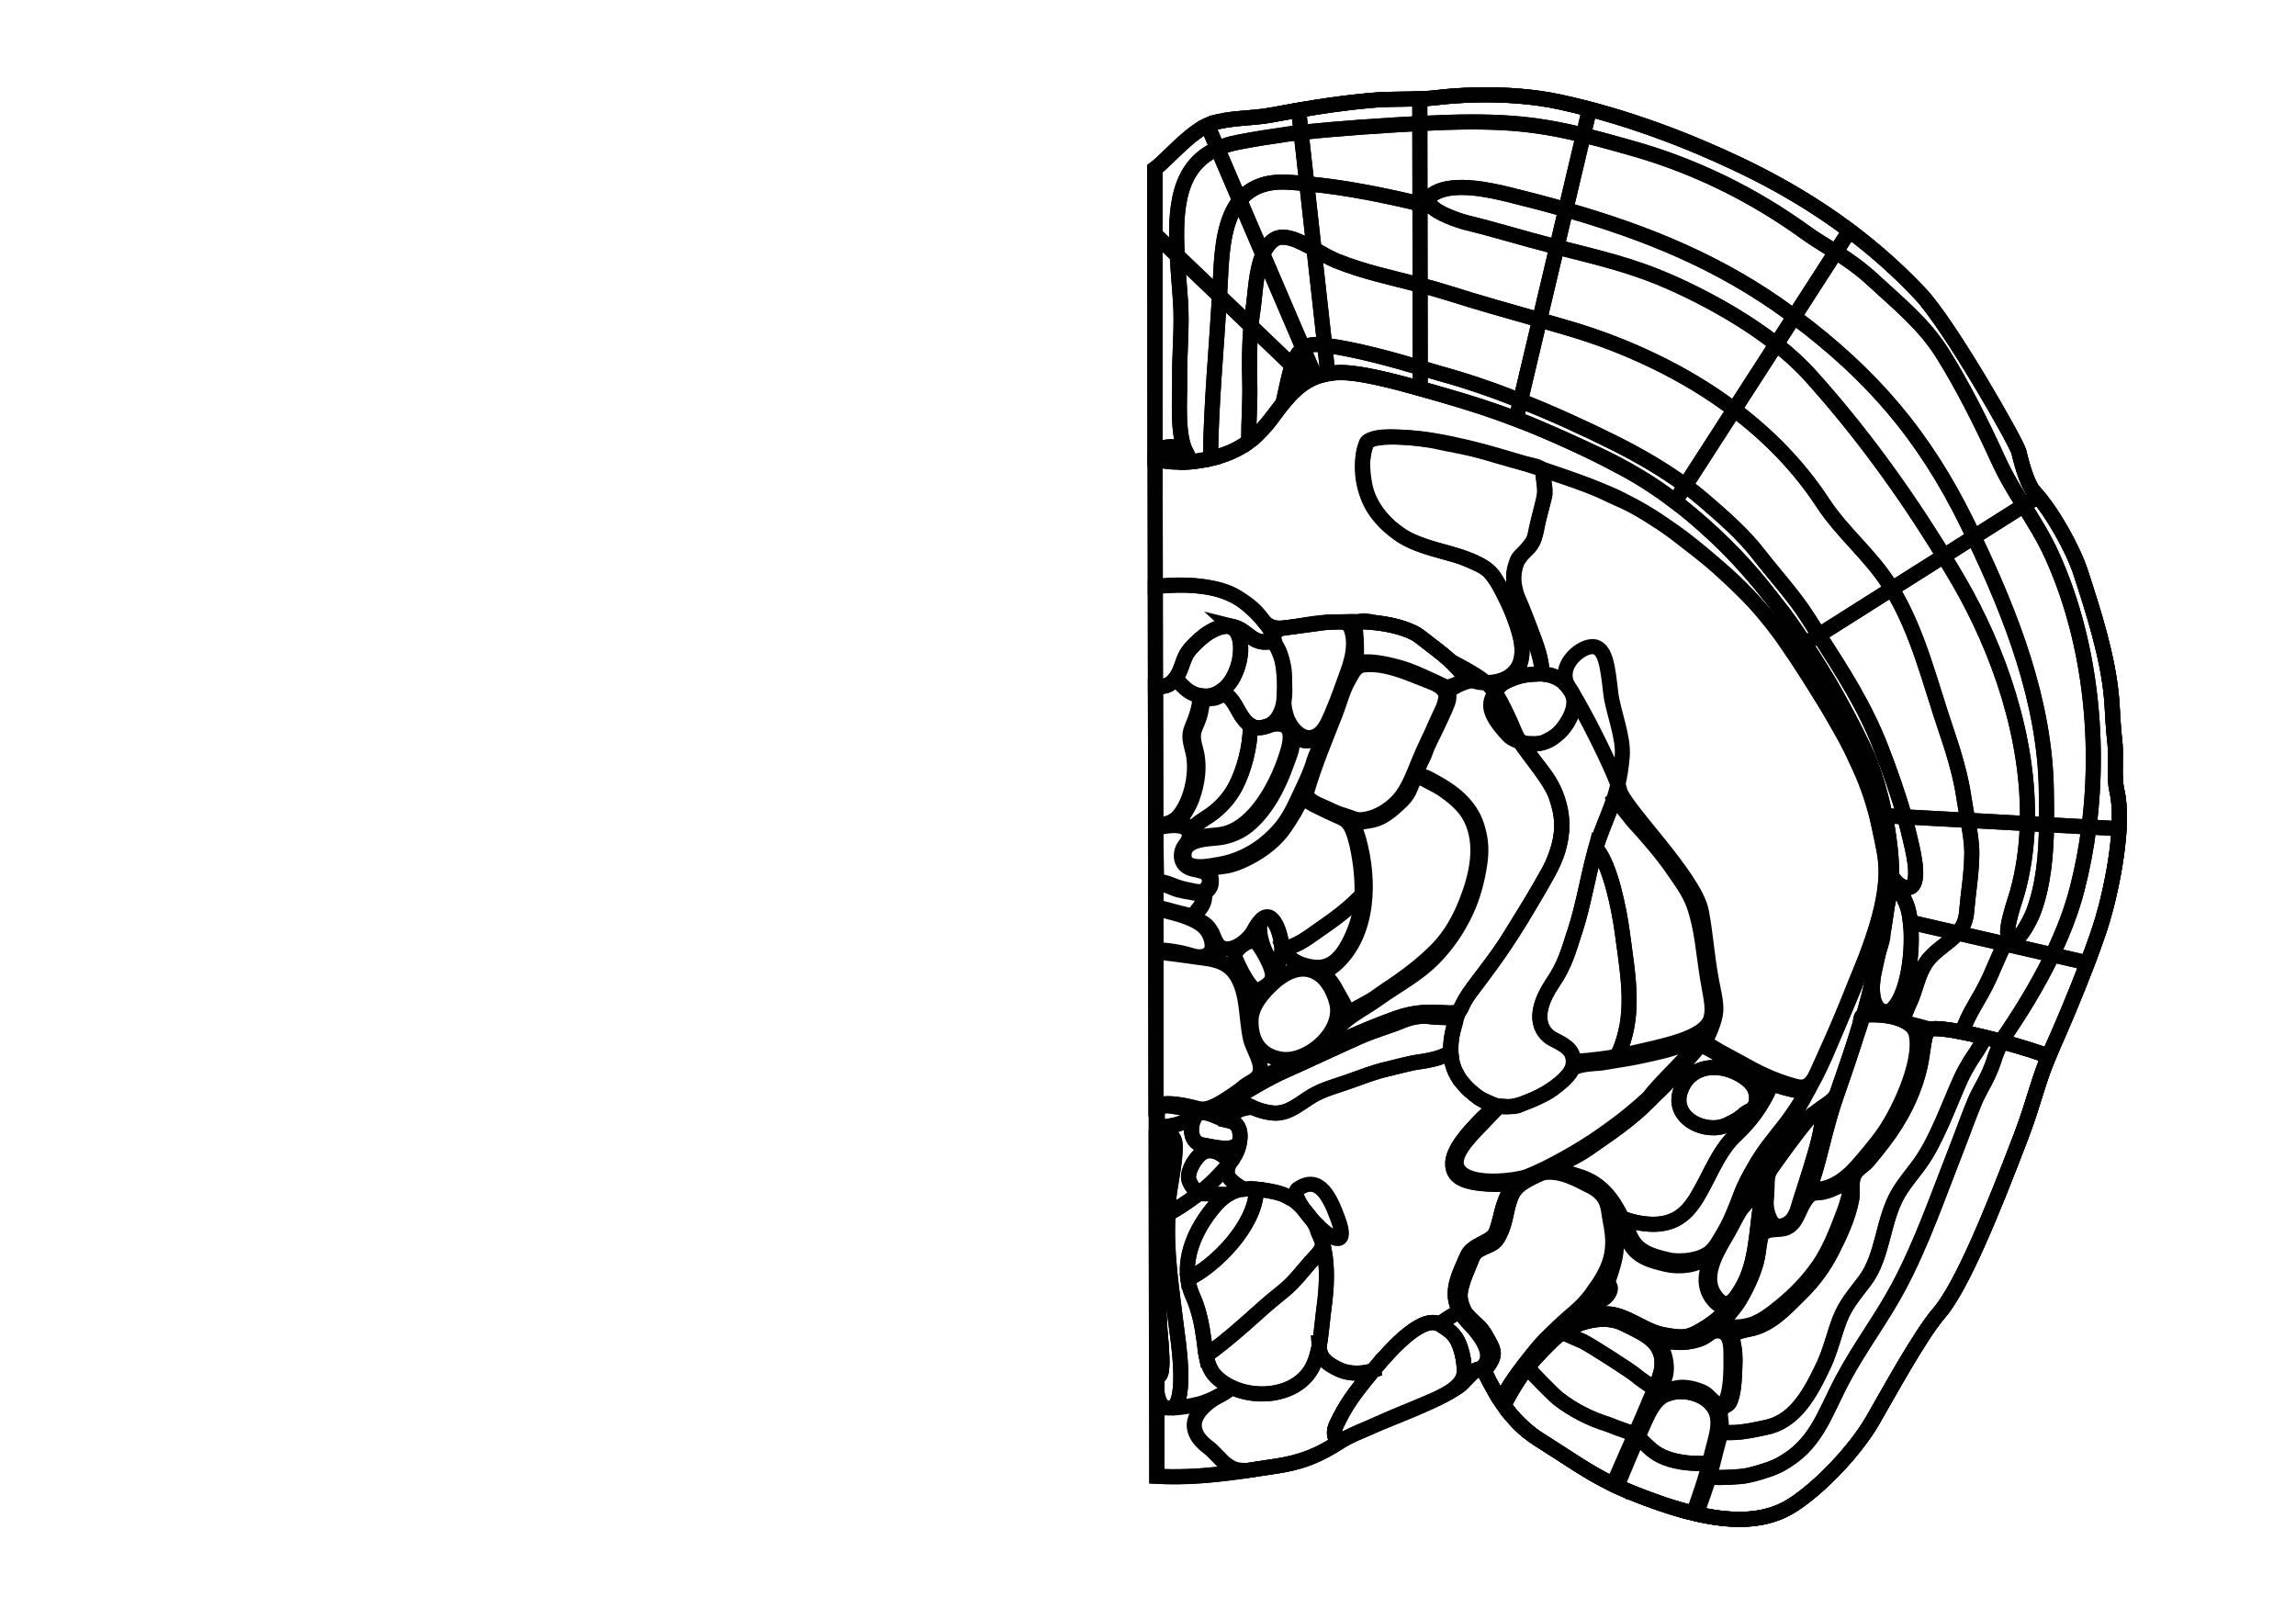 <?xml version="1.0" encoding="utf-8"?>
<!-- Generator: Adobe Illustrator 16.0.0, SVG Export Plug-In . SVG Version: 6.00 Build 0)  -->
<!DOCTYPE svg PUBLIC "-//W3C//DTD SVG 1.1//EN" "http://www.w3.org/Graphics/SVG/1.1/DTD/svg11.dtd">
<svg version="1.1" id="Layer_1" xmlns="http://www.w3.org/2000/svg" xmlns:xlink="http://www.w3.org/1999/xlink" x="0px" y="0px"
	 width="9744.01px" height="6823.46px" viewBox="0 0 9744.01 6823.46" enable-background="new 0 0 9744.01 6823.46"
	 xml:space="preserve">
<g transform="scale(1.0)">
	<g id="_x31_80630784" transform=" scale(1.0, 1.0)">
		<path id="_x31_80630786" fill="none" stroke="#010101" stroke-width="64" d="M4908.812,6266.039
			c178.652,9.075,332.697-16.521,511.301-44.068c183.903-28.363,218.765-87.298,345.598-143.835
			c139.691-62.281,327.835-124.605,428.898-197.733c23.095-18.235,66.303-74.928,83.279-69.273
			c23.908-4.506,46.273,72.878,100.788,148.523c0.995,1.381,17.226,26.891,17.226,26.891s72.58,83.426,135.068,122.867
			c194.17,122.551,255.342,176.564,471.297,255.794c287.773,105.56,472.199,108.271,605.826,22.464
			c119.34-76.619,267.033-234.324,337.907-356.522c66.588-114.8,200.815-362.287,283.795-458.96
			c96.151-112.045,227.175-433.811,347.104-748.598c60.152-157.861,70.761-238.378,131.869-374.247
			c62.693-139.387,172.363-404.24,214.97-548.588c41.403-140.247,93.488-400.562,60.476-543.304
			c-14.812-64.045-0.795-151.892-10.151-220.368c-5.95-43.522-8.854-128.329-12.534-171.672
			c-14.986-176.798-77.414-370.963-132.039-537.995c-30.816-94.178-119.359-256.769-196.738-339.333
			c-23.739-25.323-47.978-97.331-65.26-171.624c-14.785-48.031-293.991-537.947-417.987-669.683
			c-218.403-232.044-476.452-409.531-773.421-550.176c-214.91-101.775-472.755-201.871-753.359-263.194
			c-241.121-52.701-494.844-22.886-517.535-19.99c-93.877,11.982-182.756,2.897-293.072,13.102
			c-157.203,14.548-286.113,37.339-418.066,61.905c-83.28,15.512-176.682,10.276-252.559,36.127
			c-87.717,29.889-186.169,152.009-241.289,192.423l1.882,1213.122L4908.812,6266.039z"/>
		<path id="_x31_80630787" fill="none" stroke="#010101" stroke-width="64" d="M5141.492,524.548
			c-87.715,29.882-184.043,150.392-239.166,190.805c0,0-0.204,1222.967-0.211,1235.432c36.697,8.464,130.289,14.142,165.147,8.053
			c103.4-18.061,158.596-34.342,225.733-80.381c43.465-29.802,83.894-72.214,114.069-116.484
			c54.31-79.678,123.349-149.15,189.13-165.808c53.32-13.506,76.746-18.28,145.372-11.334
			c112.839,11.42,296.259,68.894,402.993,97.618c106.733,28.723,292.616,91.963,373.611,128.401
			c80.992,36.433,254.02,111.214,323.971,147.663c69.963,36.449,169.375,92.084,257.777,161.185
			c88.404,69.099,191.523,163.136,244.99,218.854c105.656,110.112,176.486,205.403,206.387,240.03
			c49.758,57.607,184.362,266.958,230.479,349.554c46.113,82.593,127.389,237.253,149.447,291.976
			c24.005,59.552,51.773,172.92,68.433,242.088c16.662,69.169,22.782,171.13,26.109,228.676
			c1.887,32.67-21.755,205.665-32.713,255.642c-10.964,49.98-52.944,255.662-74.904,330.635
			c-21.955,74.973-106.203,315.29-120.852,359.506c-14.646,44.22-77.162,59.656-123.06,113.516
			c-45.909,53.855-134.704,175.569-160.393,212.763c-19.172,27.738-13.933,64.157-17.531,116.053
			c-3.599,51.892-29.123,197.981-38.23,257.567c-9.099,59.587-60.452,157.65-78.804,186.5
			c-18.352,28.842-106.469,142.322-168.98,161.604c-62.512,19.279-117.693,17.412-189.48-5.584
			c-46.602-14.928-88.592-41.421-132.782-62.29c-92.339-43.622-224.43,0.333-295.558,68.671
			c-37.197,35.744-73.505,73.509-106.749,113.307c-25.701,30.768-63.7,89.74-84.409,128.848
			c-3.064,5.765-19.688,36.159-19.688,36.159c38.986,53.696,76.293,99.522,149.338,145.644
			c194.17,122.553,255.35,176.57,471.3,255.796c287.771,105.565,472.197,108.267,605.825,22.462
			c119.331-76.624,267.031-234.322,337.905-356.524c66.588-114.796,200.818-362.287,283.795-458.96
			c96.153-112.043,227.177-433.811,347.105-748.592c60.151-157.865,70.76-238.384,131.872-374.253
			c62.689-139.387,172.359-404.238,214.967-548.586c41.402-140.247,93.489-400.562,60.475-543.306
			c-14.811-64.043-0.795-151.89-10.151-220.365c-5.948-43.523-8.854-128.329-12.531-171.672
			c-14.986-176.798-77.413-370.963-132.042-537.994c-30.812-94.18-119.359-256.771-196.738-339.335
			c-23.737-25.324-47.978-97.33-65.26-171.624c-14.785-48.031-293.991-537.946-417.985-669.683
			c-218.405-232.045-476.454-409.53-773.423-550.178c-214.91-101.773-472.754-201.868-753.357-263.193
			c-241.123-52.7-494.846-22.885-517.533-19.989c-93.881,11.982-182.76,2.896-293.071,13.103
			c-157.208,14.547-286.118,37.337-418.067,61.902C5310.771,503.933,5217.369,498.697,5141.492,524.548z"/>
		<path id="_x31_80630886" fill="none" stroke="#010101" stroke-width="64" d="M6025.49,419.459l0.162,104.625
			c-75.04,3.841-159.061,9.152-255.07,15.934c-53.998,3.819-168.326,13.233-248.879,21.999l-10.523-94.776
			c93.568-16.158,190.229-30.476,300.947-40.732C5890.987,419.207,5958.906,421.753,6025.49,419.459z"/>
		<path id="_x31_80630885" fill="none" stroke="#010101" stroke-width="64" d="M6025.652,524.085l0.533,340.862
			c-161.493-38.201-314.145-69.263-480.307-85.243l-24.178-217.685c80.555-8.766,194.883-18.181,248.881-22.001
			C5866.592,533.236,5950.612,527.925,6025.652,524.085z"/>
		<path id="_x31_80630884" fill="none" stroke="#010101" stroke-width="64" d="M6026.183,864.947l0.532,344.784
			c-119.244-30.787-239.729-56.037-355.17-102.664c-28.201-11.426-61.193-31.073-94.92-50.028l-30.743-277.335
			C5712.041,795.685,5864.692,826.744,6026.183,864.947z"/>
		<path id="_x31_80630883" fill="none" stroke="#010101" stroke-width="64" d="M6026.715,1209.73l0.546,350.855
			c-104.382-30.953-270.89-78.452-405.417-95.385l-45.219-408.163c33.727,18.955,66.719,38.603,94.916,50.029
			C5786.986,1153.693,5907.471,1178.944,6026.715,1209.73z"/>
		<path id="_x31_80630882" fill="none" stroke="#010101" stroke-width="64" d="M6027.261,1560.585l0.14,88.253
			c-115.861-32.481-255.349-67.168-331.795-67.784c-8.098-0.069-15.967,0.092-23.617,0.562c-2.359,0.155-4.639,0.311-6.918,0.467
			c-0.147,0.001-0.367,0-0.586,0.001c-2.724,0.231-5.518,0.467-8.166,0.775c-2.871,0.312-5.668,0.621-8.389,1.008
			c-2.795,0.311-5.516,0.697-8.24,1.16c-1.47,0.232-2.94,0.464-4.34,0.697l-0.444-2.613l-13.058-117.912
			C5756.371,1482.133,5922.879,1529.632,6027.261,1560.585z"/>
		<path id="_x31_80630891" fill="none" stroke="#010101" stroke-width="64" d="M5511.18,467.242l10.521,94.775
			c-22.215,2.484-41.857,4.884-57.013,7.13c-77.53,11.452-126.305,18.42-211.483,34.8c-32.512,6.26-61.12,15.129-86.267,26.299
			l-42.312-98.896c5.657-2.619,11.248-4.854,16.836-6.781c75.894-25.827,169.271-20.616,252.613-36.148
			C5433.134,481.155,5471.902,474.046,5511.18,467.242z"/>
		<path id="_x31_80630890" fill="none" stroke="#010101" stroke-width="64" d="M5521.701,562.017l24.178,217.687
			c-25.165-2.435-50.703-4.563-76.605-6.228c-100.812-6.588-165.807,24.839-208.031,76.925l-94.304-220.153
			c25.146-11.171,53.755-20.04,86.267-26.299c85.179-16.381,133.948-23.349,211.483-34.801
			C5479.844,566.901,5499.486,564.501,5521.701,562.017z"/>
		<path id="_x31_80630889" fill="none" stroke="#010101" stroke-width="64" d="M5545.879,779.704l30.746,277.333
			c-64.365-36.068-131.519-69.442-173.48-37.42c-19.039,14.471-33.061,35.549-43.617,60.238l-98.285-229.454
			c42.225-52.083,107.219-83.513,208.031-76.924C5495.176,775.142,5520.714,777.27,5545.879,779.704z"/>
		<path id="_x31_80630888" fill="none" stroke="#010101" stroke-width="64" d="M5576.625,1057.038l45.219,408.163
			c-7.286-0.994-14.423-1.754-21.485-2.517c-29.586-3.046-52.163,3.126-69.88,16.137l-170.951-398.965
			c10.557-24.689,24.578-45.767,43.617-60.238C5445.106,987.596,5512.26,1020.97,5576.625,1057.038z"/>
		<path id="_x31_80630887" fill="none" stroke="#010101" stroke-width="64" d="M5634.902,1583.112l0.447,2.613
			c-1.179,0.233-2.28,0.387-3.384,0.618c-13.239,2.474-25.743,5.714-37.509,9.801c-2.205,0.694-4.412,1.462-6.544,2.314
			c-1.839,0.615-3.603,1.309-5.372,2.08l-52.062-121.719c17.714-13.009,40.294-19.183,69.88-16.137
			c7.062,0.763,14.199,1.523,21.485,2.517L5634.902,1583.112z"/>
		<path id="_x31_80630869" fill="none" stroke="#010101" stroke-width="64" d="M8649.113,2106.511l-1.615,1.462l-58.952,37.265
			c-37.693-60.232-75.165-121.234-108.09-193.387c-70.139-153.604-150.294-313.811-236.15-450.793
			c-78.63-125.458-186.043-211.299-292.293-309.748c-58.359-54.062-111.242-90.219-161.108-121.767l58.432-90.616
			c107.253,80.309,207.239,169.229,300.17,267.844c123.963,131.72,403.219,621.675,418.009,669.707
			c17.26,74.244,41.504,146.252,65.237,171.598C8638.133,2093.837,8643.585,2099.982,8649.113,2106.511z"/>
		<path id="_x31_80630868" fill="none" stroke="#010101" stroke-width="64" d="M8588.546,2145.238l-211.699,133.969
			c-8.933-18.826-18.008-37.573-27.161-56.246c-183.573-374.815-405.812-632.664-735.677-878.956l176.896-274.462
			c49.866,31.548,102.749,67.705,161.108,121.767c106.25,98.449,213.663,184.289,292.293,309.748
			c85.856,136.983,166.012,297.19,236.15,450.793C8513.381,2024.004,8550.853,2085.006,8588.546,2145.238z"/>
		<path id="_x31_80630867" fill="none" stroke="#010101" stroke-width="64" d="M8376.847,2279.208l-127.755,80.843
			c-166.042-271.897-354.585-531.47-566.268-766.19c-42.38-47.007-91.378-91.47-144.197-132.931l75.382-116.925
			c329.865,246.293,552.104,504.143,735.677,878.957C8358.839,2241.636,8367.918,2260.382,8376.847,2279.208z"/>
		<path id="_x31_80630866" fill="none" stroke="#010101" stroke-width="64" d="M8249.092,2360.051l-220.149,139.283
			c-3.538-5.762-7.084-11.524-10.767-17.287c-82.318-129.22-198.783-220.204-283.011-348.809
			c-101.335-154.649-230.373-285.595-375.419-394.767l178.879-277.542c52.819,41.461,101.817,85.924,144.199,132.931
			C7894.507,1828.58,8083.05,2088.154,8249.092,2360.051z"/>
		<path id="_x31_80630865" fill="none" stroke="#010101" stroke-width="64" d="M8018.176,2482.048
			c3.683,5.763,7.229,11.524,10.767,17.289l-309.606,195.873c-16.448-25.507-32.966-51.321-49.637-77.595
			c-55.247-87.198-141.923-182.131-204.001-262.635c-67.163-87.033-152.929-161.593-235.812-232.774
			c-24.755-21.269-50.835-41.848-77.72-61.731l207.58-322.001c145.046,109.172,274.084,240.118,375.423,394.767
			C7819.393,2261.844,7935.857,2352.828,8018.176,2482.048z"/>
		<path id="_x31_80630864" fill="none" stroke="#010101" stroke-width="64" d="M7719.336,2695.209l-60.276,38.111
			c-57.155-86.041-120.125-172.619-186.988-254.578c-78.067-95.632-205.64-230.5-363.946-349.96l44.041-68.309
			c26.885,19.884,52.965,40.459,77.72,61.732c82.889,71.182,168.649,145.74,235.812,232.774
			c62.078,80.504,148.754,175.437,204.001,262.634C7686.37,2643.889,7702.888,2669.702,7719.336,2695.209z"/>
		<path id="_x31_80630881" fill="none" stroke="#010101" stroke-width="64" d="M6745.816,463.028l-26.172,110.497
			c-216.916-52.908-372.846-65.513-693.992-49.44l-0.162-104.625c26.562-0.873,52.9-2.59,79.677-5.999
			c22.733-2.945,276.457-32.713,517.58,19.94C6664.259,442.431,6705.332,452.385,6745.816,463.028z"/>
		<path id="_x31_80630880" fill="none" stroke="#010101" stroke-width="64" d="M6719.645,573.525l-74.854,316.106
			c-78.394-22.372-157.816-43.126-238.269-62.881c-80.158-19.677-231.486-54.583-316.031-8.375
			c-33.008,18.022-33.273,37.163-17.502,54.983l-2.645,2.077c-14.795-3.599-29.516-7.12-44.164-10.488l-0.529-340.862
			C6346.799,508.01,6502.729,520.618,6719.645,573.525z"/>
		<path id="_x31_80630879" fill="none" stroke="#010101" stroke-width="64" d="M6644.793,889.632l-37.572,158.935
			c-155.46-40.283-251.379-71.169-381.443-103.099c-29.809-7.349-121.975-37.24-152.787-72.111
			c-15.771-17.819-15.506-36.963,17.502-54.985c84.543-46.207,235.875-11.3,316.029,8.378
			C6486.974,846.506,6566.396,867.26,6644.793,889.632z"/>
		<path id="_x31_80630878" fill="none" stroke="#010101" stroke-width="64" d="M6607.221,1048.567l-73.244,309.111
			c-129.703-37.004-263.156-74.233-388.375-114.165c-39.311-12.492-79.061-23.445-118.885-33.784l-0.531-344.784
			c14.647,3.368,29.365,6.89,44.16,10.488l2.646-2.078c30.811,34.871,122.979,64.761,152.787,72.111
			C6355.842,977.399,6451.761,1008.286,6607.221,1048.567z"/>
		<path id="_x31_80630877" fill="none" stroke="#010101" stroke-width="64" d="M6533.977,1357.678l-81.215,343.17
			c-113.307-44.936-228.299-84.569-342.393-115.82c-17.223-4.75-46.302-13.562-83.108-24.443l-0.546-350.855
			c39.824,10.338,79.576,21.292,118.882,33.784C6270.82,1283.445,6404.273,1320.672,6533.977,1357.678z"/>
		<path id="_x31_80630876" fill="none" stroke="#010101" stroke-width="64" d="M6452.762,1700.848l-18.055,76.2l-0.734,2.078
			c-9.421-3.526-18.771-7.054-28.049-10.427c-87.018-31.97-136.194-47.913-231.816-76.801
			c-35.482-10.65-88.115-26.587-146.711-43.059l-0.136-88.253c36.804,10.881,65.882,19.692,83.108,24.443
			C6224.463,1616.279,6339.455,1655.912,6452.762,1700.848z"/>
		<path id="_x31_80630875" fill="none" stroke="#010101" stroke-width="64" d="M7849.336,978.927l-58.432,90.616
			c-44.628-28.245-86.974-52.729-128.668-82.975c-221.057-159.989-467.656-280.979-728.975-355.444
			c-80.385-22.906-149.65-42.057-213.617-57.601l26.172-110.495c232.897,61.349,447.143,146.853,630.268,233.542
			C7546.763,777.431,7704.585,870.445,7849.336,978.927z"/>
		<path id="_x31_80630874" fill="none" stroke="#010101" stroke-width="64" d="M7790.904,1069.543l-176.896,274.462
			c-5.376-4.067-10.752-8.059-16.202-12.052c-295.758-218.187-614.332-345.718-953.014-442.321l74.852-316.106
			c63.967,15.542,133.23,34.692,213.617,57.599c261.318,74.465,507.918,195.456,728.975,355.444
			C7703.931,1016.816,7746.276,1041.298,7790.904,1069.543z"/>
		<path id="_x31_80630873" fill="none" stroke="#010101" stroke-width="64" d="M7614.009,1344.005l-75.382,116.925
			c-118.606-93.285-256.689-171.947-383.707-232.937c-182.314-87.612-311.715-119.848-505.447-168.629
			c-14.576-3.675-28.635-7.274-42.252-10.796l37.574-158.936c338.687,96.604,657.254,224.134,953.012,442.321
			C7603.257,1335.946,7608.633,1339.939,7614.009,1344.005z"/>
		<path id="_x31_80630872" fill="none" stroke="#010101" stroke-width="64" d="M7538.627,1460.93l-178.881,277.542
			c-107.623-81.152-224.132-150.225-344.74-207.991c-118.183-56.693-234.211-100.785-360.75-138.021
			c-39.456-11.646-79.646-23.215-120.279-34.782l73.244-309.111c13.617,3.524,27.676,7.122,42.252,10.797
			c193.732,48.778,323.131,81.017,505.447,168.629C7281.938,1288.983,7420.021,1367.646,7538.627,1460.93z"/>
		<path id="_x31_80630871" fill="none" stroke="#010101" stroke-width="64" d="M7359.746,1738.472l-207.58,322.001
			c-94.949-69.863-201.071-130.72-302.762-181.358c-127.019-63.221-260.66-124.511-396.643-178.268l81.215-343.172
			c40.633,11.569,80.823,23.135,120.279,34.784c126.539,37.236,242.567,81.327,360.75,138.019
			C7135.614,1588.247,7252.123,1657.32,7359.746,1738.472z"/>
		<path id="_x31_80630870" fill="none" stroke="#010101" stroke-width="64" d="M7152.166,2060.474l-44.041,68.308
			c-64.897-49.136-134.944-95.577-208.877-135.709c-158.184-85.865-320.535-159.199-465.275-213.945l0.731-2.078l18.058-76.2
			c135.982,53.756,269.621,115.048,396.643,178.267C6951.098,1929.753,7057.217,1990.61,7152.166,2060.474z"/>
		<path id="_x31_80630863" fill="none" stroke="#010101" stroke-width="64" d="M8984.215,3357.471
			c10.224,44.271,12.299,99.771,9.005,159.582l-0.146,0.003l-127.595-7.024c50.159-391.804-1.918-810.413-156.301-1150.97
			c-36.105-79.685-78.442-146.218-120.632-213.824l58.952-37.265l1.615-1.462c73.123,86.488,151.714,233.318,180.396,320.927
			c54.638,166.996,117.036,361.199,132.026,537.994c3.669,43.354,6.6,128.146,12.553,171.648
			C8983.394,3205.568,8969.401,3293.45,8984.215,3357.471z"/>
		<path id="_x31_80630862" fill="none" stroke="#010101" stroke-width="64" d="M8709.178,2359.062
			c154.383,340.557,206.46,759.166,156.301,1150.97l-180.207-9.973c0.655-49.967-0.155-99.396-0.892-147.367
			c-5.803-373.068-146.46-737.546-307.533-1073.484l211.699-133.97C8630.735,2212.844,8673.072,2279.379,8709.178,2359.062z"/>
		<path id="_x31_80630861" fill="none" stroke="#010101" stroke-width="64" d="M8684.38,3352.692
			c0.736,47.97,1.547,97.399,0.889,147.368l-81.31-4.454c9.959-360.631-121.373-738.111-293.267-1032.524
			c-20.14-34.499-40.725-68.918-61.601-103.029l127.755-80.845C8537.92,2615.147,8678.579,2979.625,8684.38,3352.692z"/>
		<path id="_x31_80630860" fill="none" stroke="#010101" stroke-width="64" d="M8310.692,2463.082
			c171.896,294.413,303.226,671.894,293.267,1032.524l-252.395-13.974c-5.935-31.669-12.238-63.258-16.702-94.924
			c-13.465-94.851-44.524-196.681-75.425-287.285c-69.329-203.342-118.443-416.005-230.495-600.089l220.149-139.283
			C8269.968,2394.164,8290.554,2428.583,8310.692,2463.082z"/>
		<path id="_x31_80630859" fill="none" stroke="#010101" stroke-width="64" d="M8351.564,3481.633l-268.878-14.805
			c-27.967-99.527-63.29-198.199-100.079-293.102c-68.925-177.513-163.332-323.251-263.271-478.517l309.606-195.873
			c112.052,184.083,161.166,396.746,230.495,600.088c30.9,90.606,61.96,192.433,75.425,287.284
			C8339.326,3418.375,8345.63,3449.964,8351.564,3481.633z"/>
		<path id="_x31_80630858" fill="none" stroke="#010101" stroke-width="64" d="M8082.687,3466.828l-82.49-4.607
			c-0.369-2.075-0.813-4.152-1.261-6.225c-1.557-7.917-3.261-15.679-4.963-23.369c-1.41-6.684-2.891-13.216-4.375-19.673
			c-1.479-6.303-2.962-12.527-4.441-18.6c-1.035-4.152-1.999-8.224-3.039-12.221c-1.478-5.843-2.957-11.529-4.439-17.138
			c-3.403-12.912-6.807-25.209-10.208-36.661c-1.109-3.688-2.146-7.224-3.257-10.682c-4.286-14.065-8.576-26.824-12.642-37.964
			c-47.732-130.64-153.268-337.022-292.512-546.37l60.276-38.113c99.939,155.268,194.347,301.006,263.271,478.517
			C8019.396,3268.629,8054.72,3367.301,8082.687,3466.828z"/>
		<path id="_x31_80630857" fill="none" stroke="#010101" stroke-width="64" d="M8993.073,3517.053h0.146
			c-7.225,133.082-40.905,286.939-69.451,383.676c-15.001,50.752-38.228,116.425-64.902,186.253l-2.28-0.918l-146.325-33.603
			c44.006-91.372,80.867-185.812,105.369-280.931c21.868-84.968,38.508-172.542,49.849-261.499L8993.073,3517.053z"/>
		<path id="_x31_80630856" fill="none" stroke="#010101" stroke-width="64" d="M8685.271,3500.061l180.207,9.971
			c-11.341,88.957-27.98,176.531-49.849,261.499c-24.502,95.119-61.363,189.559-105.369,280.931l-202.56-46.542
			c5.206-10.536,10.49-20.767,15.774-30.381c27.388,60.702,92.967-69.515,106.521-105.809
			C8672.864,3754.605,8683.626,3625.831,8685.271,3500.061z"/>
		<path id="_x31_80630855" fill="none" stroke="#010101" stroke-width="64" d="M8603.959,3495.606l81.312,4.454
			c-1.646,125.771-12.407,254.545-55.274,369.669c-13.555,36.294-79.134,166.511-106.521,105.809
			c-15.287-33.808,28.382-153.473,37.749-186.996C8587.712,3693.576,8601.17,3595.238,8603.959,3495.606z"/>
		<path id="_x31_80630854" fill="none" stroke="#010101" stroke-width="64" d="M8351.564,3481.633l252.395,13.974
			c-2.787,99.632-16.247,197.97-42.734,292.932c-9.367,33.527-53.036,153.188-37.749,186.997
			c-5.284,9.614-10.568,19.848-15.774,30.384l-199.174-45.701c19.76-22.775,34.136-49.851,37.242-86.826
			c6.862-82.803,21.672-165.229,22.351-248.406C8368.561,3576.938,8360.467,3529.208,8351.564,3481.633z"/>
		<path id="_x31_80630853" fill="none" stroke="#010101" stroke-width="64" d="M8351.564,3481.633
			c8.902,47.575,16.996,95.305,16.556,143.353c-0.679,83.177-15.488,165.604-22.351,248.406
			c-3.106,36.976-17.482,64.051-37.242,86.826l-200.865-46.158c-3.289-30.134-8.919-56.415-16.674-75.856
			c-34.568-86.604-55.604-80.435-69.599-41.828c3.563-28.217,5.942-58.202,6.262-92.024c0.062-6.536,0.053-13.226-0.179-20.065
			l0.784,30.361c13.223,35.508,65.368,70.199,88.358,44.119c31.289-35.47-0.982-159.439-9.869-198.097
			c-7.188-31.282-15.186-62.641-24.06-93.841L8351.564,3481.633z"/>
		<path id="_x31_80630852" fill="none" stroke="#010101" stroke-width="64" d="M8106.746,3560.669
			c8.887,38.659,41.158,162.627,9.869,198.097c-22.99,26.08-75.136-8.611-88.358-44.119l-0.784-30.361l-0.16-7.303
			c-0.077-1.999-0.154-4.076-0.23-6.072c-0.152-4.538-0.382-9.069-0.613-13.685c-0.224-4.613-0.526-9.224-0.826-13.837
			c-0.226-3.611-0.525-7.225-0.825-10.917c-0.448-5.765-0.901-11.529-1.499-17.371c-0.45-4.765-0.896-9.53-1.424-14.375
			c-0.447-3.918-0.892-7.84-1.34-11.759c-4.921-42.199-12.052-85.472-20.358-126.746l82.49,4.607
			C8091.561,3498.029,8099.558,3529.387,8106.746,3560.669z"/>
		<path id="_x31_80630896" fill="none" stroke="#010101" stroke-width="64" d="M5124.627,531.352l42.312,98.896
			c-166.173,73.887-181.72,249.638-170.807,454.574l-93.065-89.083l-2.428,0.004l-0.435-278.75
			C4951.799,679.121,5041.467,569.717,5124.627,531.352z"/>
		<path id="_x31_80630895" fill="none" stroke="#010101" stroke-width="64" d="M5166.938,630.247l94.305,220.152
			c-63.452,78.169-75.619,202.717-80.744,314.805c-1.354,29.983-2.995,60.504-4.862,91.332l-179.501-171.714
			C4985.219,879.886,5000.766,704.133,5166.938,630.247z"/>
		<path id="_x31_80630894" fill="none" stroke="#010101" stroke-width="64" d="M5261.242,850.401l98.285,229.453
			c-30.276,70.522-32.477,170.691-41.727,232.355c-3.642,24.143-6.469,48.13-8.641,72.118l-133.524-127.787
			c1.867-30.831,3.509-61.35,4.862-91.333C5185.623,1053.117,5197.79,928.568,5261.242,850.401z"/>
		<path id="_x31_80630893" fill="none" stroke="#010101" stroke-width="64" d="M5359.527,1079.854l170.957,398.963
			c-21.316,15.625-35.625,41.164-46.688,72.617l-174.637-167.107c2.172-23.988,5.001-47.975,8.641-72.118
			C5327.051,1250.545,5329.251,1150.376,5359.527,1079.854z"/>
		<path id="_x31_80630892" fill="none" stroke="#010101" stroke-width="64" d="M5530.479,1478.818l52.062,121.719
			c-2.865,1.079-5.66,2.233-8.455,3.544c-2.205,0.924-4.339,1.851-6.471,2.852c-2.498,1.23-5,2.466-7.427,3.698
			c-3.085,1.616-6.172,3.233-9.112,4.927c-0.297,0.155-0.588,0.387-0.883,0.54l-1.111-2.152l-65.285-62.512
			C5494.861,1519.981,5509.168,1494.445,5530.479,1478.818z"/>
		<path id="_x31_80630901" fill="none" stroke="#010101" stroke-width="64" d="M5033.188,1918.571l-4.119,2.31
			c-12.848-29.046-61.258-26.845-85.826-22.131c-11.4,2.162-35.695-7.807-37.85,30.941c-0.783,13.606,7.393,19.979,17.92,23.353
			l-21.193-2.133l-1.48-955.167l2.429-0.004l93.064,89.083c3.261,60.806,8.801,124.146,13.465,188.178
			c8.421,115.688-5.313,227.862-3.146,344.019C5007.814,1689.663,4993.998,1842.81,5033.188,1918.571z"/>
		<path id="_x31_80630900" fill="none" stroke="#010101" stroke-width="64" d="M5033.188,1918.571
			c-39.189-75.76-25.373-228.908-26.736-301.552c-2.168-116.155,11.566-228.331,3.146-344.019
			c-4.664-64.032-10.204-127.372-13.462-188.178l179.501,171.718c-12.907,218.105-35.201,454.44-38.101,671.69l6.721,16.982
			c-66.266,16.363-120.64,16.955-130.499,17.117l-17.072-1.75c22.142-1.712,41.63-9.957,33.938-35.625
			c-0.445-1.462-0.961-2.77-1.555-4.075L5033.188,1918.571z"/>
		<path id="_x31_80630899" fill="none" stroke="#010101" stroke-width="64" d="M5175.636,1256.54l133.524,127.787
			c-7.31,79.572-7.555,158.678-5.293,240.086c2.181,79.025-5.037,169.514-4.547,248.539l1.181,1.767
			c-49.536,36.872-106.229,58.146-156.247,70.496l-6.719-16.983C5140.435,1710.979,5162.729,1474.645,5175.636,1256.54z"/>
		<path id="_x31_80630898" fill="none" stroke="#010101" stroke-width="64" d="M5449.871,1689.612l47.626-34.562
			c-59.366,54.408-101.116,129.092-162.017,189.653c-11.094,11.005-22.777,21.01-34.979,30.016l-1.181-1.767
			c-0.49-79.028,6.725-169.515,4.547-248.541c-2.264-81.407-2.019-160.513,5.293-240.085l174.637,167.107
			C5469.881,1590.885,5461.054,1639.632,5449.871,1689.612z"/>
		<path id="_x31_80630897" fill="none" stroke="#010101" stroke-width="64" d="M5549.086,1613.946l1.107,2.152
			c-0.442,0.231-0.883,0.461-1.251,0.693c-1.983,1.155-3.968,2.307-5.953,3.542c-3.896,2.387-7.718,4.849-11.466,7.469
			c-1.91,1.307-3.748,2.616-5.589,4.001c-1.833,1.231-3.599,2.54-5.364,3.928c0,0-0.07-0.001-0.071,0.076
			c-3.6,2.696-7.204,5.544-10.655,8.469c-4.188,3.461-8.305,7.08-12.347,10.774l-47.622,34.564
			c11.179-49.981,20.006-98.727,33.925-138.179L5549.086,1613.946z"/>
		<path id="_x31_80630851" fill="none" stroke="#010101" stroke-width="64" d="M8856.586,4086.063l2.28,0.918
			c-49.093,128.816-109.5,271.937-150.125,362.384c-10.481,23.379-19.502,45.066-27.49,65.832c4.03-12.689,7.615-23.688,10.4-32.453
			c-30.337-13.346-109.473-38.561-196.772-62.152l1.683-6.844c75.541-109.695,151.727-232.465,213.699-361.287L8856.586,4086.063z"
			/>
		<path id="_x31_80630850" fill="none" stroke="#010101" stroke-width="64" d="M8507.701,4005.919l202.56,46.542
			c-61.973,128.822-138.158,251.592-213.699,361.287l-1.683,6.844c-55.574-15.014-114.383-29.406-166.053-39.66l0.873-4.84
			c23.646-77.438,69.918-130.914,114.723-228.584C8460.702,4111.975,8483.494,4055.219,8507.701,4005.919z"/>
		<path id="_x31_80630849" fill="none" stroke="#010101" stroke-width="64" d="M8308.527,3960.218l199.174,45.701
			c-24.207,49.3-46.999,106.056-63.279,141.589c-44.805,97.676-91.076,151.146-114.723,228.584l-0.873,4.84
			c-62.781-12.541-114.957-18.948-137.688-13.007l-91.937-24.204c-7.066-5.139-15.021-9.596-23.562-13.507
			c7.759-25.761,18.021-50.368,28.875-73.673c26.764-57.222,33.953-118.805,69.632-171.115
			C8209.973,4032.887,8269.748,4004.998,8308.527,3960.218z"/>
		<path id="_x31_80630848" fill="none" stroke="#010101" stroke-width="64" d="M8107.662,3914.06l200.865,46.158
			c-38.779,44.78-98.555,72.669-134.381,125.21c-35.679,52.309-42.868,113.892-69.632,171.113
			c-10.854,23.305-21.116,47.914-28.875,73.673c-50.733-23.01-122.478-25.71-164.187-21.593c-0.736,0.078-1.397,0.153-2.062,0.312
			c14.709-52.368,27.581-102.196,38.623-147.409c-13.978,144.152,62.021,140.774,79.288,125.843
			C8096.743,4227.26,8121.32,4037.661,8107.662,3914.06z"/>
		<path id="_x31_80630788" fill="none" stroke="#010101" stroke-width="64" d="M8691.651,4482.744
			c-30.337-13.346-109.473-38.561-196.772-62.152c-0.67-0.18-1.354-0.359-2.026-0.542c-22.338-6.022-45.17-11.929-67.84-17.511
			c-33.123-8.148-65.885-15.592-96.187-21.607c-62.781-12.541-114.957-18.948-137.688-13.007
			c-26.843,7.021-27.448,90.354-42.064,155.714c-26.157,116.952-82.499,225.478-154.02,319.182
			c-21.511,28.16-43.543,56.239-66.383,83.243c-13.955,16.467-31.308,26.091-45.554,40.865c-3.31,3.388-6.393,7.081-9.258,11.155
			c-16.588,23.928-13.086,53.598-13.043,82.191c0.018,8.994-0.413,17.838-1.873,26.449c-12.977,76.192-51.11,157.41-85.736,225.248
			c-33.374,65.454-76.989,124.231-128.489,175.018c-59.214,58.406-121.423,128.426-203.211,150.336
			c-24.785,6.635-51.344,8.812-74.649,20.754c-20.294,10.316-11.119,42.139-7.854,59.584c6.902,37.048,3.65,76.181,2.237,113.696
			c-1.411,38.442-4.517,77.726-17.775,114.024c-7.204,19.838-21.499,18.363-32.854,29.621c-14.413,4.311-29.401,2.672-41.366-7.166
			c-40.104-55.501-129.122-74.952-191.347-51.965c-22.047,2.648-46.929,10.909-47.391-26.316c-0.07-5.771,0.897-11.912,2.465-18.279
			c5.965-14.798,11.244-29.819,14.951-44.935c3.943-12.399,6.654-24.503,5.394-35.435c1.127-23.662-3.23-47.32-16.446-70.49
			c-25.91-45.43-86.582-74.236-148.835-103.638c-77.683-36.696-183.489-11.413-257.47,38.226
			c-13.961,9.366-26.795,19.602-38.088,30.447c-37.197,35.741-73.505,73.509-106.749,113.305c-1.282,1.537-2.604,3.159-3.943,4.826
			c-25.513,31.798-60.792,86.866-80.469,124.023c-3.064,5.764-19.685,36.159-19.685,36.159
			c38.983,53.696,76.293,99.522,149.338,145.644c131.711,83.132,202.223,134.724,301.365,184.045
			c10.668,7.753,25.34,13.566,39.699,19.182c8.545,4.018,18.967,8.562,30.599,13.412c0.872,0.494,1.731,0.986,2.56,1.494
			c0.131-0.083,0.27-0.176,0.402-0.264c66.17,27.41,168.286,63.719,188.002,69.062c7.335,1.989,70.512,21.755,93.316,25.956
			c0.051-0.148,0.103-0.292,0.155-0.436c4.163,1.211,8.342,2.342,12.506,3.386c-0.008,0.017-0.015,0.034-0.019,0.05l0.146,0.08
			c2.114,0.479,4.224,0.945,6.323,1.41c1.127,0.255,2.258,0.504,3.383,0.742c3.469,0.756,6.914,1.492,10.314,2.209
			c16.854,3.596,33.269,6.653,49.237,9.176c3.68,0.537,7.361,1.146,11.04,1.68c7.284,1.072,14.498,2.062,21.637,2.825
			c7.137,0.917,14.129,1.6,21.047,2.283c9.787,0.837,19.425,1.521,28.844,2.046c0.591,0,1.177,0.004,1.842,0.076
			c3.311,0.151,6.622,0.227,9.932,0.376c41.134,1.345,78.873-1.537,113.812-8.415c9.708-1.932,19.273-4.168,28.61-6.717
			c4.71-1.309,9.345-2.624,13.902-4.084c9.118-2.859,18.018-6.018,26.693-9.483c4.338-1.772,8.679-3.546,12.943-5.473
			c8.526-3.774,16.835-7.854,24.922-12.247c8.163-4.389,16.101-9.086,23.893-14.092c119.372-76.609,267.021-234.348,337.908-356.57
			c66.629-114.762,200.82-362.274,283.812-458.914c96.143-112.025,227.2-433.799,347.083-748.639
			c2.639-6.998,5.204-13.843,7.693-20.532c2.201-5.921,4.397-11.769,6.377-17.538c4.176-11.3,7.984-22.221,11.574-32.834
			c1.245-3.537,2.489-7.076,3.662-10.615c28.857-85.513,45.092-149.489,75.063-226.852c4.045-10.51,8.35-21.256,12.98-32.336
			L8691.651,4482.744z"/>
		<path id="_x31_80630847" fill="none" stroke="#010101" stroke-width="64" d="M8691.651,4482.744
			c-30.337-13.346-109.473-38.561-196.772-62.152c-0.67-0.18-1.354-0.359-2.026-0.542c-6.68,19.397-22.044,52.382-25.722,64.848
			c-7.511,25.466-17.368,50.594-28.227,74.741c-17.676,39.302-41.771,75.834-58.273,115.584
			c-27.903,67.227-51.888,136.127-78.534,203.896c-77.327,196.654-146.027,397.912-245.48,584.068
			c-70.701,132.355-163.722,254.655-235.917,390.265c-80.117,150.513-112.462,281.466-269.625,364.245
			c-21.762,11.46-45.41,19.539-68.713,26.757c-15.406,4.771-59.42,19.463-97.875,22.364c-103.393,7.812-123.59,2.76-130.205-1.579
			c-12.768,42.108-28.621,87.193-54.725,160.06l0.146,0.08c6.772,1.531,13.472,2.986,20.021,4.365
			c16.854,3.592,33.269,6.649,49.237,9.172c3.68,0.537,7.361,1.146,11.04,1.68c7.284,1.072,14.498,2.062,21.637,2.825
			c7.137,0.917,14.129,1.602,21.047,2.283c9.787,0.841,19.425,1.521,28.844,2.046c0.591,0,1.177,0.004,1.842,0.08
			c3.311,0.147,6.622,0.223,9.932,0.372c41.134,1.345,78.873-1.537,113.812-8.415c9.708-1.932,19.273-4.168,28.61-6.717
			c4.71-1.309,9.345-2.624,13.902-4.084c9.118-2.855,18.018-6.018,26.693-9.483c4.338-1.772,8.679-3.546,12.943-5.473
			c8.526-3.774,16.835-7.854,24.922-12.247c8.163-4.389,16.101-9.086,23.893-14.09c119.372-76.611,267.021-234.35,337.908-356.572
			c66.629-114.762,200.82-362.274,283.812-458.914c96.143-112.023,227.2-433.799,347.083-748.639
			c2.639-6.998,5.204-13.843,7.693-20.532c2.201-5.921,4.397-11.769,6.377-17.538c4.176-11.3,7.984-22.221,11.574-32.834
			c1.245-3.537,2.489-7.076,3.662-10.615c28.857-85.513,45.092-149.487,75.063-226.852c4.045-10.508,8.35-21.256,12.98-32.336
			L8691.651,4482.744z"/>
		<path id="_x31_80630846" fill="none" stroke="#010101" stroke-width="64" d="M7384.486,6266.818
			c38.455-2.906,82.47-17.598,97.875-22.364c23.303-7.221,46.951-15.299,68.713-26.759
			c157.163-82.781,189.508-213.73,269.625-364.246c72.195-135.606,165.216-257.906,235.916-390.266
			c99.454-186.152,168.157-387.414,245.481-584.066c26.646-67.768,50.631-136.668,78.534-203.895
			c16.503-39.75,40.598-76.282,58.273-115.59c10.858-24.146,20.716-49.27,28.227-74.735c3.678-12.468,19.042-45.45,25.722-64.848
			c-22.338-6.022-45.17-11.933-67.84-17.513c-12.548,21.207-30.894,52.483-36.541,61.143c-9.387,14.398-19.353,28.271-28.262,43.033
			c-13.749,22.773-27.075,46.209-38.146,70.559c-50.813,111.791-103.033,262.913-175.099,362.432
			c-29.972,41.385-63.917,79.91-90.103,124.243c-67.604,114.476-63.871,267.13-142.398,371.772
			c-41.578,55.4-82.328,100.008-107.688,167.062c-22.047,58.293-39.45,132.075-66.987,190.616
			c-18.477,39.285-37.678,78.354-60.36,115.208c-28.962,47.064-64.409,91.537-111.02,120.352
			c-23.256,14.379-48.798,24.383-75.359,29.59c-8.35,1.638-60.269,13.853-104.898,19.219c-32.501,3.908-55.058,1.504-86.269,2.898
			c-4.996,30.093-15.203,59.578-22.157,88.949c-8.661,36.508-16.252,65.295-25.444,95.621
			C7260.896,6269.578,7281.094,6274.631,7384.486,6266.818z"/>
		<path id="_x31_80630845" fill="none" stroke="#010101" stroke-width="64" d="M7388.151,6077.766
			c44.631-5.364,96.549-17.581,104.899-19.219c26.562-5.201,52.103-15.211,75.362-29.59
			c46.606-28.814,82.054-73.285,111.018-120.351c22.686-36.855,41.882-75.924,60.358-115.209
			c27.539-58.541,44.94-132.323,66.989-190.616c25.357-67.055,66.107-111.662,107.686-167.062
			c78.527-104.639,74.794-257.297,142.401-371.772c26.187-44.331,60.129-82.858,90.1-124.243
			c72.067-99.517,124.285-250.638,175.099-362.432c11.075-24.35,24.399-47.781,38.146-70.559
			c8.909-14.763,18.875-28.635,28.262-43.033c5.649-8.659,23.995-39.936,36.541-61.141c-33.123-8.154-65.885-15.592-96.185-21.607
			c-62.781-12.545-114.959-18.951-137.687-13.007c-26.846,7.021-27.451,90.354-42.063,155.714
			c-26.161,116.95-82.503,225.478-154.021,319.178c-21.513,28.162-43.543,56.241-66.385,83.247
			c-13.952,16.465-31.306,26.091-45.554,40.865c-3.31,3.385-6.393,7.079-9.258,11.155c-16.588,23.923-13.086,53.598-13.041,82.191
			c0.016,8.994-0.415,17.836-1.872,26.447c-12.979,76.194-51.113,157.412-85.739,225.25
			c-33.374,65.451-76.988,124.229-128.489,175.018c-59.211,58.406-121.423,128.422-203.211,150.336
			c-24.785,6.633-51.344,8.812-74.646,20.75c-20.295,10.32-11.119,42.143-7.857,59.588c6.902,37.045,3.65,76.181,2.237,113.694
			c-1.411,38.442-4.517,77.728-17.773,114.026c-7.987,21.993-24.695,17.785-36.444,33.783c-11.158,15.232-3.171,42.82-2.333,60.428
			c0.638,13.842-0.558,27.52-2.808,41.072C7333.094,6079.27,7355.65,6081.674,7388.151,6077.766z"/>
		<path id="_x31_80630842" fill="none" stroke="#010101" stroke-width="64" d="M6611.971,5935.432
			c-17.054-13.327-106.617-103.73-130.185-131.846c-25.513,31.798-60.79,86.866-80.467,124.023
			c-3.066,5.764-19.687,36.159-19.687,36.159c38.983,53.696,76.293,99.522,149.338,145.644
			c137.74,86.934,208.545,139.377,315.16,190.805c37.117-85.635,66.572-151.447,94.275-214.534
			c-45.082-11.12-115.334-40.255-118.572-41.24C6747.772,6021.846,6673.699,5983.676,6611.971,5935.432z"/>
		<path id="_x31_80630841" fill="none" stroke="#010101" stroke-width="64" d="M7022.801,5895.148
			c-23.4-16.277-71.113-49.142-76.376-54.766c-13.654-14.58-197.749-132.525-228.231-146.918
			c-11.873-5.604-62.922-27.752-87.627-38.457c-13.961,9.366-26.795,19.602-38.088,30.447
			c-37.197,35.741-73.505,73.509-106.752,113.305c-1.279,1.537-2.602,3.159-3.94,4.826
			c23.565,28.115,113.128,118.519,130.185,131.846c61.729,48.244,135.802,86.414,209.863,109.011
			c3.238,0.985,73.49,30.118,118.572,41.24c20.162-45.923,39.401-90.399,59.981-140.019
			C7007.141,5929.384,7015.115,5912.475,7022.801,5895.148z"/>
		<path id="_x31_80630840" fill="none" stroke="#010101" stroke-width="64" d="M6946.425,5840.383
			c5.263,5.624,52.974,38.488,76.376,54.766c25.004-56.326,46.976-117.03,14.07-174.729c-25.91-45.43-86.582-74.236-148.835-103.638
			c-77.679-36.696-183.487-11.413-257.47,38.226c24.705,10.708,75.758,32.854,87.627,38.457
			C6748.676,5707.857,6932.771,5825.803,6946.425,5840.383z"/>
		<path id="_x31_80630844" fill="none" stroke="#010101" stroke-width="64" d="M7070.543,6188.568
			c-51.955-19.537-74.846-46.761-114.665-85.91l-4.026-5.693c-31.54,69.485-59.471,140.701-89.831,210.758
			c48.224,24.973,206.51,81.826,231.577,88.62c7.335,1.989,70.514,21.755,93.316,25.95
			c36.826-102.719,52.184-151.402,67.893-213.584l-9.969,1.289C7189.66,6213.896,7123.805,6208.609,7070.543,6188.568z"/>
		<path id="_x31_80630843" fill="none" stroke="#010101" stroke-width="64" d="M7287.74,6009.352
			c-21.06-99.092-169.828-130.631-240.072-77.156c-43.072,32.795-65.875,100.098-88.322,148.422
			c-2.527,5.436-5.018,10.887-7.494,16.348l4.021,5.693c39.822,39.146,62.713,66.371,114.67,85.91
			c53.26,20.041,119.117,25.328,174.295,21.43l9.969-1.289c3.464-13.716,6.945-28.088,10.68-43.841
			C7277.192,6115.475,7298.689,6060.887,7287.74,6009.352z"/>
		<path id="_x31_80630839" fill="none" stroke="#010101" stroke-width="64" d="M4954.55,1958.191
			c-18.113-2.973-50.669-1.889-49.18-28.511c2.177-38.708,26.501-28.789,37.896-30.965c25.665-4.898,77.406-7.074,87.385,26.246
			C5043.826,1968.953,4976.871,1961.852,4954.55,1958.191z"/>
		<path id="_x31_80630838" fill="none" stroke="#010101" stroke-width="64" d="M7991.839,3959.331
			c-1.948,10.821,0.165,19.534-3.842,31.692c-104.144,315.693,16.971,315.647,39.303,296.336
			c86.354-74.723,103.312-349.904,63.694-449.141C8018.737,3657.254,8005.874,3881.407,7991.839,3959.331z"/>
		<path id="_x31_80630837" fill="none" stroke="#010101" stroke-width="64" d="M7892.686,4349.412
			c6.353-21.719,2.032-39.141,18.765-40.797c65.35-6.478,204.022,3.836,220.857,82.422
			c25.946,121.052-80.912,344.748-152.23,438.143c-30.442,39.861-62.337,78.44-95.245,116.12
			c-28.065,32.154-60.418,61.56-97.853,81.179c-16.49,8.635-34.112,14.701-52.211,18.497c-5.146,1.08-57.323,3.001-57.617,3.73
			c43.979-109.593,63.276-245.683,116.49-398.587C7816.592,4584.178,7860.182,4460.492,7892.686,4349.412z"/>
		<path id="_x31_80630836" fill="none" stroke="#010101" stroke-width="64" d="M7424.158,5623.936
			c4.061-1.082,8.117-2.325,12.15-3.742c44.919-15.771,83.652-46.74,120.562-76.844c60.383-49.254,115.692-105.854,160.682-170.781
			c46.115-66.576,76.127-144.84,104.879-220.844c5.262-13.926,10.479-27.381,14.618-41.791c6.779-23.541,26.14-73.891-12.177-77.201
			c-19.125-1.652-38.945,11.142-56.241,17.803c-11.718,4.516-23.615,8.117-35.89,10.574c-12.374,2.476-30.574,0.43-41.858,5.508
			c-24.578,11.074-42.732,50.273-53.983,74.285c-13.374,28.562-24.944,57.116-54.981,70.189
			c-32.623,14.196-77.855-2.055-103.467,28.28c-5.948,7.05-12.496,39.03-13.907,56.558c-4.3,53.384-27.699,133.696-85.268,227.125
			c-20.704,33.605-60.137,75.947-84.246,101.205C7348.139,5633.654,7381.115,5635.436,7424.158,5623.936z"/>
		<path id="_x31_80630835" fill="none" stroke="#010101" stroke-width="64" d="M7636.157,5109.597
			c58.581-184.554,135.49-407.568,72.976-388.29c-30.293,9.347-53.088,46.133-71.897,69.771
			c-36.027,45.255-66.729,94.263-102.336,139.788c-19.417,24.816-35.946,51.971-35.539,85.4c0.303,25.141-1.054,50.275-3.338,75.295
			c-2.71,29.779,5.48,68.488,21.64,93.302c18.001,27.638,48.977,21.698,72.222,6.001
			C7617.232,5172.403,7626.445,5140.217,7636.157,5109.597z"/>
		<path id="_x31_80630834" fill="none" stroke="#010101" stroke-width="64" d="M7283.441,5648.814
			c-22.439,1.209-36.393,18.501-55.764,28.491c-27.99,14.433-69.725,21.398-100.588,20.508c-23.26-0.661-60.424-8.753-67.686,0.466
			c-12.587,15.988,2.789,45.083,6.793,62.213c6.062,26.031,8.107,50.807,2.221,76.969c-3.723,16.508-18.463,41.258,0.355,53.744
			c14.854,9.852,45.139-1.977,61.664-3.001c31.158-1.925,65.006,6.458,94.178,19.116c28.012,12.162,44.009,45.211,70.158,52.539
			c58.234,16.312,51.137-179.574,51.172-212.997C7346.006,5700.816,7341.102,5645.705,7283.441,5648.814z"/>
		<path id="_x31_80630823" fill="none" stroke="#010101" stroke-width="64" d="M6555.417,2106.777
			c4.806-20.208,0.483-39.36-1.925-57.654c-4.189-31.751-10.023-57.339-5.604-55.726c49.081,17.882,140.77,46.989,189.677,65.994
			c61.667,23.964,92.614,41.982,122.604,54.775c77.93,33.232,106.332,52.366,207.613,117.22
			c101.879,65.242,223.982,173.041,319.684,266.633c79.83,78.08,130.882,139.104,174.865,202.71
			c82.352,119.074,154.481,229.727,225.767,355.523c22.73,40.083,58.164,98.4,93.475,177.134
			c5.861,13.058,63.985,132.771,92.396,272.395c16.912,83.042,29.473,123.877,30.354,199.205
			c1.104,94.459-28.541,194.202-60.254,287.704c-62.66,184.776-154.718,386.478-234.571,563.396
			c-27.128,60.099-56.312,62.837-90.656,53.9c-67.692-17.61-141.614-48.781-206.162-85.636
			c-43.54-24.859-185.318-95.912-176.143-107.451c10.833-13.622,42.974-84.98,45.195-126.984c1.957-37.119-9.873-83.51-16.76-119.75
			c-22.251-117.211-24.928-198.383-44.614-301.689c-27.816-146.034-332.538-443.833-346.619-514.721
			c-8.759-44.113-107.914-251.389-178.858-375.507c-34.12-59.688-61.557-87.01-69.574-92.543
			c-12.398-8.556-29.221-16.613-44.799-20.777c-15.791-4.22-36.974,5.204-37.748-25.908c-0.977-39.398-18.768-95.104-39.773-147.941
			c-15.752-39.586-29.266-78.081-42.479-110.47c-11.976-29.319-24.32-53.761-26.779-67.237
			c-3.327-18.274-21.961-69.234,1.651-122.043c12.995-29.047,29.253-41.394,52.31-70.196c9.49-11.851,18.393-22.795,24.773-40.385
			c8-22.037,12.441-50.358,13.705-56.71C6534.381,2182.716,6542.629,2160.604,6555.417,2106.777z"/>
		<path id="_x31_80630827" fill="none" stroke="#010101" stroke-width="64" d="M6393.088,5902.301
			c33.788-56.58,63.834-94.851,105.707-147.789c43.16-54.559,86.701-106.215,149.799-135.034
			c65.182-29.799,141.098-56.809,212.531-36.923c68.701,19.128,125.9,67.965,197.084,81.816
			c85.864,16.702,108.684,12.563,165.52-21.303c61.051-36.391,106.219-73.873,164.93-170.023
			c70.586-115.583,63.804-259.336,89.332-401.58c5.23-29.131-16.853-153.955,30.098-211.006
			c51.844-63.003,124.521-144.568,157.398-221.043c-6.157-8.967-118.986-16.539-212.757-71.607
			c-69.218-40.656-229.036-136.803-236.388-131.67c-41.826,29.217-88.498,96.879-118.991,135.634
			c-32.05,40.749-68.985,70.523-104.596,106.762c-72.773,74.044-167.528,137.096-255.374,198.203
			c-50.465,35.084-113.697,62.45-165.417,88.565c-69.709,35.21-130.521,48.175-157.284,109.541
			c-21.396,49.086-22.485,100.86-42.572,147.791c-23.586,55.131-31.703,52.46-77.385,73.504
			c-46.771,21.547-41.165,33.349-66.078,90.393c-10.004,22.892-26.275,63.481-31.122,98.043
			c-4.851,34.6,10.535,64.699,16.683,78.783c6.158,14.093,33.17,40.324,57.117,61.441c23.288,20.541,40.543,53.773,57.154,86.43
			c16.209,31.869,9.28,53.8-10.909,82.65c-18.443,26.363-19.106,23.448-14.663,32.685c5.535,11.527,9.381,16.569,13.073,26.813
			c3.7,10.242,31.964,57.631,40.585,74.275c8.602,16.643,11.799,13.035,14.271,20.719
			C6373.299,5956.059,6388.042,5910.742,6393.088,5902.301z"/>
		<path id="_x31_80630830" fill="none" stroke="#010101" stroke-width="64" d="M6861.123,5582.555
			c-32.168-8.961-64.52-9.066-96.898-2.458c-15.786,3.22-79.029,23.202-81.98,19.944c-7.754-8.543,73.148-66.175,78.378-71.826
			c25.403-27.418,51.989-57.307,64.847-93.595c15.029-42.401,32.281-95.427,34.125-138.409c1.107-26.031-2.398-49.605-6.824-75.254
			c-1.938-11.243-17.94-55.877,0.189-61.093c13.996-4.035,22.629,28.946,27.029,38.012c10.672,21.951,20.438,44.384,30.224,66.769
			c30.677,70.165,95.151,86.193,160.411,101.822c55.639,13.326,128.934,5.753,174.344-31.035c5.854-4.732,9.479-5.367,11.596-3.7
			c4.424,3.455,2.313,16.887,0.101,23.962c-5.704,18.191-11.822,35.609-14.626,54.666c-5.765,39.122,4.277,77.623,29.93,107.1
			c7.02,8.057,15.54,17.696,25.486,21.584c7.654,2.984,20.25,0.062,25.258,8.264c6.189,10.143-2.984,19.543-8.922,26.654
			c-6.817,8.169-15.062,14.866-22.959,21.864c-20.523,18.194-43.778,33.338-67.105,47.243
			c-56.836,33.868-79.651,38.009-165.516,21.303C6987.025,5650.52,6929.826,5601.686,6861.123,5582.555z"/>
		<path id="_x31_80630833" fill="none" stroke="#010101" stroke-width="64" d="M7624.976,4628.986
			c-39.491-6.908-73.177-17.383-106.319-31.42l-5.901,15.09c-38.093,85.074-84.164,145.919-149.892,208.085
			c-56.312,53.259-90.045,128.552-126.242,197.812c-46.822,89.6-89.082,166.76-197.848,176.738
			c-47.232,4.33-108.338-6.488-152.412-24.673l-2.584-1.128c11.816,23.926,22.916,49.109,34.223,74.972
			c30.672,70.164,95.152,86.195,160.408,101.82c51.368,12.296,142.601,2.722,183.271-35.671
			c22.775-21.482,36.213-49.627,52.602-76.32c44.199-72.033,65.777-157.794,105.484-232.482
			c25.982-48.858,53.161-98.621,88.341-141.371c57.439-69.799,110.234-142.891,157.239-220.431
			C7653.271,4630.531,7640.662,4631.729,7624.976,4628.986z"/>
		<path id="_x31_80630832" fill="none" stroke="#010101" stroke-width="64" d="M7359.18,4548.834
			c-86.986-37.694-192.772-19.744-227.467,81.875c-39.834,116.67,108.489,185.402,197.051,143.652
			c17.877-8.432,36.483-17.582,52.963-28.814c9.559-6.516,17.434-15.41,26.947-21.713c11.635-7.711,30.781-13.287,37.094-28.014
			l0.277-0.582c0.094-0.126,0.192-0.25,0.287-0.373c13.918-18.307,8.912-58.093-1.199-77.035
			C7427.799,4585.361,7391.217,4562.719,7359.18,4548.834z"/>
		<path id="_x31_80630831" fill="none" stroke="#010101" stroke-width="64" d="M7440.934,4558.922
			c-34.682-19.133-93.346-54.82-147.287-84.42c-41.893-22.989-68.036-49.968-80.991-34.512
			c-66.099,78.859-159.319,176.891-219.9,238.544c-72.774,74.044-167.532,137.096-255.386,198.201
			c-30.869,21.446-64.765,37.849-98.781,55.573c-51.466,26.822,34.014,51.463,56.451,57.918
			c97.869,28.154,147.67,96.105,188.738,179.264l2.584,1.128c44.074,18.188,105.18,29.004,152.412,24.675
			c108.766-9.98,151.025-87.141,197.848-176.74c36.197-69.26,69.931-144.551,126.242-197.812
			c65.728-62.166,111.799-123.009,149.892-208.081l5.901-15.094C7493.228,4586.789,7468.108,4573.91,7440.934,4558.922z
			 M7446.332,4694.865c-0.095,0.127-0.19,0.25-0.287,0.373l-0.277,0.582c-6.311,14.727-25.459,20.303-37.091,28.014
			c-9.515,6.303-17.392,15.197-26.95,21.716c-16.479,11.231-35.086,20.38-52.963,28.812
			c-88.562,41.75-236.885-26.982-197.051-143.652c34.697-101.621,140.482-119.569,227.467-81.873
			c32.037,13.879,68.619,36.525,85.953,68.994C7455.244,4636.772,7460.25,4676.559,7446.332,4694.865z"/>
		<path id="_x31_80630829" fill="none" stroke="#010101" stroke-width="64" d="M7388.656,5473.045
			c70.588-115.583,63.801-259.336,89.332-401.58c3.539-19.725-4.202-40.691,1.225-59.885c-4.667,3.16-7.981,11.148-10.976,15.964
			c-22.5,36.163-52.089,66.131-76.264,100.819c-22.858,32.803-39.137,70.401-59.327,105.189
			c-45.38,78.232-119.615,191.638-45.293,277.008C7331.826,5561.639,7364.072,5513.309,7388.656,5473.045z"/>
		<path id="_x31_80630828" fill="none" stroke="#010101" stroke-width="64" d="M6820.098,5109.57
			c8.018,24.914,9.146,51.78,14.468,77.658c20.538,99.863,10.403,167.937-47.096,257.682
			c-30.751,47.996-61.178,87.188-106.491,125.666c-62.936,53.439-128.656,116.264-182.184,183.936
			c-41.873,52.938-71.919,91.209-105.707,147.793c-5.046,8.438-19.789,53.757-22.259,46.066c-2.47-7.684-5.668-4.076-14.271-20.719
			c-8.619-16.643-36.885-64.033-40.586-74.275c-3.693-10.244-7.539-15.287-13.069-26.813c-4.444-9.236-3.784-6.323,14.659-32.685
			c20.191-28.849,27.116-50.782,10.912-82.65c-16.615-32.656-33.869-65.889-57.16-86.428
			c-23.945-21.119-50.956-47.354-57.113-61.449c-6.146-14.078-21.533-44.176-16.682-78.777
			c4.844-34.559,21.116-75.151,31.121-98.043c24.914-57.044,19.308-68.846,66.077-90.393c45.683-21.044,53.799-18.373,77.388-73.504
			c20.084-46.931,21.176-98.705,42.567-147.791c16.669-38.209,47.476-55.172,81.276-74.023
			c17.471-9.734,35.093-21.055,55.067-23.873c75.806-10.695,143.981,30.463,198.874,57.924
			C6781.324,5050.588,6808.668,5074.118,6820.098,5109.57z"/>
		<path id="_x31_80630825" fill="none" stroke="#010101" stroke-width="64" d="M7247.631,4157.456
			c-18.25-107.957-23.666-217.024-59.356-317.051c-19.569-54.861-55.653-102.152-90.224-152.659
			c-43.084-62.949-113.04-143.789-160.486-194.955c-22.746-24.539-81.353-107.728-89.5-99.567l0.193,0.48
			c-23.094,70.273-51.984,126.4-75.631,205.501l2.785,3.274c59.589,70.409,96.677,259.974,109.107,352.974
			c26.016,194.629,57.762,357.018-17.621,519.471l-4.302,8.169c43.35-8.276,89.919-19.366,150.036-33.281
			c125.038-28.954,229.836-63.65,248.131-127.094C7273.209,4279.539,7260.624,4234.316,7247.631,4157.456z"/>
		<path id="_x31_80630824" fill="none" stroke="#010101" stroke-width="64" d="M6884.52,3955.453
			c-12.431-93-49.519-282.564-109.109-352.974l-2.787-3.274c-0.036,0.121-0.072,0.245-0.11,0.368
			c-1.714,5.736-3.396,11.594-5.048,17.585c-27.476,99.634-49.312,230.672-82.266,330.645
			c-29.637,89.904-42.238,144.587-95.307,223.027c-102.777,151.93-37.979,220.017,2.211,240.232
			c45.61,22.945,82.45,42.609,84.849,86.63l-0.096-1.513c1.499,11.818,45.478,6.424,115.11-1.955
			c23.719-2.851,46.687-6.565,70.63-11.132l4.302-8.173C6942.278,4312.475,6910.531,4150.082,6884.52,3955.453z"/>
		<path id="_x31_80630826" fill="none" stroke="#010101" stroke-width="64" d="M6997.173,4658.588
			c-95.516,86.579-141.325,118.04-205.77,163.561c-79.011,55.81-220.812,137.125-310.599,171.351
			c-40.447,15.415-245.317,46.419-292.521-30.461c-33.36-54.335,42.156-131.659,95.361-186.514
			c47.891-49.39,77.738-83.209,82.645-82.724c77.273,7.611,72.496-0.703,101.154-11.631
			c70.777-26.977,101.146-44.241,122.232-59.697c27.557-20.209,67.195-52.859,79.896-78.881
			c14.426-29.573,107.129-28.636,127.938-32.074c74.172-12.248,142.346-22.788,183.896-32.852
			c47.808-11.579,74.473-14.864,124.584-31.59c77.916-26.027,130.406-69.721,112.445-40.472
			C7169.807,4485.77,7061.426,4573.96,6997.173,4658.588z"/>
		<path id="_x31_80630804" fill="none" stroke="#010101" stroke-width="64" d="M4903.607,2913.667
			c42.295,1.542,61.391-3.013,87.135-37.429c24.949-33.353,28.258-80.188,53.183-112.72c21.423-27.962,61.999-65.23,92.323-82.626
			c48.785-27.982,83.604-29.792,119.543-13.573c42.033,18.968,65.166,65.483,127.015,57.53c33.391,1.943,24.98-30.669-3.714-71.71
			l6.73,1.652c12.303,7.133,26.916,11.415,45.635,11.397c28.113-0.03,189.332-25.183,208.75-25.514
			c40.434-0.679,127.178-6.311,209.705,3.638c72.926,8.795,142.516,31.43,174.217,56.209c58.936,46.069,96.406,72.646,124.088,98.66
			c19.088,17.944,142.311,66.854,190.504,131.333c48.875,65.397,72.905,158.482,108.862,213.221
			c45.874,69.839,135.445,160.597,157.642,239.118c11.605,41.04,32.344,96.06,16.838,179.677
			c-7.885,42.498-26.645,95.203-49.454,136.503c-52.586,95.188-110.573,186.692-130.873,219.536
			c-22.921,37.072-49.653,82.914-77.067,121.801c-39.919,56.597-64.868,87.182-90.567,121.804
			c-22.294,30.044-55.222,71.245-72.325,114.828c-20.406,51.983-115.236-12.807-274.623,43.837
			c-144.625,51.393-241.426,100.172-350.494,148.965c-102.06,45.666-150.732,65.492-257.33,123.252
			c-97.191,52.662-171.335,128.281-235.119,111.684c-100.018-26.018-146.582-24.194-177.838-12.631L4903.607,2913.667z"/>
		<path id="_x31_80630807" fill="none" stroke="#010101" stroke-width="64" d="M5839.387,4231.594
			c16.057-11.445,32.104-22.902,48.495-33.736c75.726-50.02,153.609-107.94,216.786-174.462
			c52.127-54.888,89.254-121.198,117.428-192.308c44.398-112.086,76.473-245.938,19.062-360.047
			c-25.225-50.137-70.514-86.577-114.229-117.764c-19.521-13.923-43.374-25.266-64.38-36.408
			c-15.652-8.287-34.221-21.871-52.236-12.846c-14.096,7.063-23.449,39.488-30.053,52.932
			c-9.799,19.924-21.964,33.617-37.851,48.549c-35.49,33.377-70.737,65.69-119.406,76.205c-20.671,4.464-40.251,5.738-60.75,10.113
			c-15.85,3.381-12.769,9.653-10.509,23.08c2.797,16.617,9.705,30.807,14.191,46.854c48.73,174.271,45.291,404.104-99.373,532.162
			c-12.604,11.152-38.4,23.415-36.778,43.24c0.924,11.223,22.704,32.256,28.692,43.177c12.999,23.708,26.289,47.041,39.566,70.394
			c10.254,18.01,10.441,31.656,33.557,34.398c14.218,1.68,22.025-3.605,34.259-10.765
			C5791.465,4259.378,5815.115,4248.892,5839.387,4231.594z"/>
		<path id="_x31_80630810" fill="none" stroke="#010101" stroke-width="64" d="M5638.407,4176.852
			c15.095,22.303,27.527,51.871,34.277,78.176c32.136,125.207-124.313,257.174-235,240.424
			c-88.407-13.389-131.226-75.729-128.341-167.23c1.909-60.343,51.012-116.85,95.321-156.8
			c58.765-52.962,133.681-83.605,200.907-31.189C5617.021,4149.163,5628.402,4162.072,5638.407,4176.852z"/>
		<path id="_x31_80630808" fill="none" stroke="#010101" stroke-width="64" d="M5948.669,3379.437
			c-39.978,53.434-109.038,96.146-173.596,99.747c-23.692,1.322-44.451-11.227-67.134-17.615
			c-24.072-6.787-47.445-16.251-69.848-27.673c-25.959-13.231-73.651-26.555-89.537-53.566c-5.967-10.128-4.348-14.815-1.102-25.78
			c33.225-112.401,78.396-219.559,120.977-328.232c18.045-46.076,29.777-96.455,54.592-139.32
			c17.932-30.986,28.828-61.175,66.031-65.116c59.476-6.3,120.613,10.896,176.348,31.013c36.877,13.31,72.512,28.962,109.121,42.797
			c27.704,10.47,65.623,30.123,61.279,67.054c-4.029,34.188-25.129,68.162-38.223,99.077
			c-24.028,56.725-52.662,111.179-75.917,168.274c-19.501,47.842-38.606,99.645-67.872,142.21
			C5952.141,3374.694,5950.438,3377.075,5948.669,3379.437z"/>
		<path id="_x31_80630813" fill="none" stroke="#010101" stroke-width="64" d="M5580.93,3958.563
			c47.029-33.843,120.555-79.479,197.189-157.786l2.007-2.316c2.054-52.254-2.69-109.246-10.839-157.828
			c-6.656-39.631-14.836-81.981-29.466-117.348c-13.228-31.975-27.695-44.558-57.444-57.203c-4.75-2.023-9.453-4.008-13.975-6.072
			c-32.092-14.647-64.072-29.479-95.43-45.777c-12.66-6.586-23.317-17.025-37.759-16.334c-21.517,1.026-31.328,32.627-41.024,48.294
			c-10.999,17.769-21.816,35.698-33.303,53.137c-22.775,34.591-46.121,60.934-82.866,90.443
			c-42.077,33.797-103.362,67.496-154.558,81.774c-24.18,6.744-48.834,6.943-73.032,12.712c-7.44,1.772-15.704,4.431-15.396,13.724
			c0.445,13.453,5.671,26.269,5.779,39.91c0.076,9.115-0.769,18.516-4.345,26.926c-4.108,9.673-13.264,14.178-18.173,23.02
			c-5.672,10.208-5.264,22.589-7.6,33.815c-1.628,7.793-5.145,14.792-8.603,21.84c-7.13,14.494-28.192,29.935-24.268,48.66
			c1.938,9.262,9.335,14.34,17.026,18.131c12.426,6.114,23.328,13.008,32.342,24.014c9.186,11.221,17.064,23.639,22.096,37.507
			c4.854,13.381,15.523,37.436,28.271,46.087c49.29,33.404,122.708-29.677,142.146-66.756
			c61.144-116.653,99.57-44.729,120.265,53.689c1.563,7.42,3.771,14.347,6.542,20.821l4.529-0.334
			C5498.039,4017.279,5543.359,3985.605,5580.93,3958.563z"/>
		<path id="_x31_80630812" fill="none" stroke="#010101" stroke-width="64" d="M5778.119,3800.777
			c-76.635,78.308-150.16,123.943-197.189,157.786c-37.568,27.042-82.891,58.716-129.886,66.749l-4.529,0.334
			c21.575,50.417,77.382,73.013,128.845,79.022c70.77,8.261,114.572-37.377,147.896-100.113
			c26.209-49.358,46.882-109.374,53.69-165.332c1.599-13.076,2.63-26.749,3.18-40.763L5778.119,3800.777z"/>
		<path id="_x31_80630809" fill="none" stroke="#010101" stroke-width="64" d="M5650.236,3033.041
			c0.545-1.257,1.089-2.509,1.62-3.752c25.313-58.206,46.007-118.853,67.685-178.627c20.666-57.016,35.62-121.123,14.783-180.595
			c-14.322-40.875-62.555-29.942-94.129-29.39c-45.66,0.805-94.868,9.848-139.801,17.687c-20.451,3.568-52.627,5.162-71.077,13.336
			c-30.735,13.626-24.661,45.724-12.218,70.927c43.867,88.855,35.196,128.545,31.615,230.144
			c-0.812,23.061,4.286,46.053,11.137,67.805c13.711,43.517,58.66,99.533,107.451,89.115
			C5613.059,3119.924,5632.803,3073.297,5650.236,3033.041z"/>
		<path id="_x31_80630820" fill="none" stroke="#010101" stroke-width="64" d="M4905.059,3847.771
			c17.899,5.963,35.704,8.92,53.754,14.35c23.942,7.207,48.277,12.42,72.397,18.871c8.825,2.354,18.616,4.747,27.618,2.096
			c11.139-3.285,19.332-16.458,26.466-25.234c8.175-10.055,15.845-21.131,18.779-34.192c1.796-8.001,3.222-17.328-3.915-23.155
			c-5.689-4.642-12.902-6.496-19.82-8.014c-32.285-7.094-71.118-9.797-101.816-23.279c-24.252-10.644-35.98-15.213-73.609-16.827
			L4905.059,3847.771z"/>
		<path id="_x31_80630814" fill="none" stroke="#010101" stroke-width="64" d="M5577.297,3225.368
			c-18.683,63.993-48.555,119.578-76.105,179.54c-18.931,41.214-41.264,80.988-70.833,114.986
			c-67.016,77.039-157.007,132-255.64,148.372c-36.686,6.087-145.376,31.892-149.52-33.702
			c-4.984-78.916,109.345-72.194,155.431-79.802c41.374-6.832,82.247-23.871,115.243-50.823
			c77.549-63.34,130.99-166.406,164.201-261.695c8.896-25.549,21.016-50.279,23.793-77.715c1.449-14.28,3.287-43.636,23.307-32.078
			c19.139,11.046,30.818,14.98,54.205,10.936c14.612-2.536,35.818-11.665,37.879,10.676
			C5601.169,3174.873,5583.049,3205.649,5577.297,3225.368z"/>
		<path id="_x31_80630806" fill="none" stroke="#010101" stroke-width="64" d="M6184.227,2902.276
			c12.546-3.899,30.162-9.273,32.945-24.599c2.711-14.956-18.393-24.451-25.864-34.213c-12.882-16.838-27.812-29.923-43.097-44.291
			c-27.68-26.013-65.154-52.588-124.078-98.654c-31.705-24.783-101.295-47.415-174.221-56.211
			c-22.815-2.75-47.092-11.381-70.264-8.759c-31.814,3.595-28.531,30.817-25.529,56.425c2.574,21.871,2.196,44.024,2.764,66.013
			c0.328,12.499-3.521,36.631,7.773,45.008c11.651,8.636,25.928,6.184,38.908,6.072c39.604-0.32,95.6,12.3,133.705,22.932
			c46.433,12.965,90.701,33.329,134.531,53.642c19.287,8.938,38.382,17.247,57.307,26.863c18.096,9.194,36.582-4.439,53.777-9.813
			C6183.323,2902.553,6183.766,2902.417,6184.227,2902.276z"/>
		<path id="_x31_80630815" fill="none" stroke="#010101" stroke-width="64" d="M5470.987,3101.645
			c-13.161-33.834-55.114-31.642-81.243-23.659c-24.594,7.521-48.638,17.17-73.67,5.819c-3.42-1.549-6.718-3.384-9.907-5.435
			l-0.054,6.66c0.031,82.392-26.117,183.466-63.426,254.351c-26.477,50.311-68.076,94.492-114.342,124.894
			c-22.276,14.626-52.177,32.56-69.271,54.056l-3.634,4.207c1.531,9.128-0.574,19.57,4.449,27.144
			c8.742,13.213,28.146,4.366,39.869,1.771c34.225-7.579,69.609-4.945,103.979-14.9c122.002-35.361,210.396-196.564,249.704-312.699
			C5464.438,3191.371,5484.35,3136.002,5470.987,3101.645z"/>
		<path id="_x31_80630816" fill="none" stroke="#010101" stroke-width="64" d="M5128.346,3464.274
			c46.266-30.401,87.865-74.583,114.342-124.894c37.309-70.885,63.457-171.959,63.426-254.351l0.054-6.659
			c-14.831-9.527-27.199-23.932-37.104-38.403c-13.629-19.91-22.803-42.795-36.935-62.34c-6.065-8.381-19.833-24.105-29.271-27.291
			c-16.077-5.421-33.728,10.346-49.194,13.267c-14.667,2.762-34.833-0.052-45.371,13.553c-9.547,12.32-9.85,38.52-14.129,53.374
			c-5.701,19.763-13.405,38.746-21.557,57.514c-16.288,37.522-3.834,67.621,4.893,104.884
			c14.94,63.778,4.141,131.946-17.217,192.609c-8.254,23.455-19.875,44.81-32.818,65.706c-6.113,9.882-24.145,22.037-18.911,36.102
			c5.12,13.739,30.173,14.339,40.328,22.843c3.84,3.206,5.583,7.207,6.423,11.532c0.054,0.269,0.09,0.543,0.138,0.816l3.632-4.207
			C5076.168,3496.834,5106.069,3478.9,5128.346,3464.274z"/>
		<path id="_x31_80630811" fill="none" stroke="#010101" stroke-width="64" d="M5242.631,4066.523
			c13.67,32.139,67.74,153.583,103.221,134.43c57.488-31.039,60.096-51.289,49.871-86.535c-9.268-31.92-43.953-95.338-64.903-117.17
			C5312.396,3978.051,5227.531,4031.013,5242.631,4066.523z"/>
		<path id="_x31_80630822" fill="none" stroke="#010101" stroke-width="64" d="M4904.528,3502.464
			c37.708-3.884,72.384-7.724,99.668-41.058c53.675-65.585,77.907-186.011,58.589-268.465c-8.73-37.259-21.188-67.358-4.895-104.883
			c17.729-40.812,34.712-90.538,35.266-135.596c-21.021-3.273-38.012-11.268-55.346-24.196c-5.719-4.267-51.54-46.017-47.071-52.028
			c-25.741,34.418-44.837,38.971-87.134,37.429L4904.528,3502.464z"/>
		<path id="_x31_80630818" fill="none" stroke="#010101" stroke-width="64" d="M4906.371,4692.105
			c31.254-11.562,81.969-12.707,181.52,15.197c31.895,8.939,66.779-8.936,100.993-30.679c30.648-19.479,61.964-40.329,89.571-64.363
			c21.436-18.654,55.138-26.532,66.798-55.412c17.535-43.422-29.089-106.486-38.32-148.304
			c-18.81-85.121-11.323-184.488-54.417-260.541c-35.148-62.036-88.887-74.697-150.432-82.365
			c-21.148-2.631-196.729-28.303-196.725-24.338C4905.373,4049.759,4906.371,4692.105,4906.371,4692.105z"/>
		<path id="_x31_80630819" fill="none" stroke="#010101" stroke-width="64" d="M4905.348,4030.977
			c51.721,1.203,104.997,9.721,154.545,25.209c37.096,11.589,90.285,4.31,83.852-52.424c-2.116-18.609-10.94-40.539-21.727-55.399
			c-20.916-28.839-57.756-45.114-89.381-57.103c-41.551-15.746-85.533-23.032-127.567-37.098l0.29,187.062"/>
		<path id="_x31_80630821" fill="none" stroke="#010101" stroke-width="64" d="M4904.895,3740.771
			c41.641-2.179,76.531,22.03,115.344,30.662c42.909,9.546,69.667,16.434,84.412,11.458c13.912-4.731,30.131-30.381,28.467-45.015
			c-5.297-46.549-48.771-40.339-80.878-52.043c-48.046-17.511-46.273-70.425-22.503-99.569
			c27.957-34.276,23.395-70.271-19.785-79.887c-35.743-7.968-69.549,4.476-105.414,4.421l4.222,229.922"/>
		<path id="_x31_80630805" fill="none" stroke="#010101" stroke-width="64" d="M5927.167,4320.83
			c159.38-56.627,254.202,8.154,274.608-43.829c17.104-43.583,50.031-84.784,72.325-114.828
			c25.7-34.618,50.646-65.205,90.567-121.808c27.414-38.883,62.711-94.274,85.627-131.348
			c20.301-32.842,69.728-114.803,122.312-209.987c22.812-41.298,41.566-94.003,49.451-136.501
			c15.509-83.619-2.71-139.505-16.833-179.68c-24.734-70.363-107.52-162.806-157.642-239.115
			c-14.356-21.857-24.133-49.42-34.521-73.496c-16.761-38.822-36.869-76.541-58.353-112.971
			c-20.633-34.967-43.567-70.799-87.362-70.283c-38.337,0.446-74.741,16.748-107.204,35.994
			c-11.616,6.893-11.381,18.901-11.156,31.221c0.233,13.75-2.166,21.619-6.943,34.003c-12.513,32.488-28.084,63.138-42.55,94.709
			c-17.193,37.548-38.85,74.754-52.039,114.049c-4.139,12.319-10.768,23.007-15.941,35.062
			c-5.518,12.852-19.771,35.56-12.135,50.167c5.602,10.709,20.154,12.3,30.017,15.945c12.958,4.788,24.478,12.343,36.719,18.814
			c76.745,40.562,152.097,97.944,180.759,186.214c17.697,54.519,21.824,100.66,13.81,157.46
			c-10.153,71.969-28.896,144.857-60.383,210.836c-35.229,73.831-77.812,136.208-134.111,194.123
			c-70.05,72.051-160.289,118.041-240.651,175.738c-47.905,34.399-102.863,61.758-147.034,101.326
			c-13.167,11.801-39.284,42.458-19.63,62.039c15.769,15.721,53.654-6.131,69.822-12.902
			C5808.107,4366.889,5866.549,4342.366,5927.167,4320.83z"/>
		<path id="_x31_80630817" fill="none" stroke="#010101" stroke-width="64" d="M4990.742,2876.238
			c-4.472,6.012,41.35,47.759,47.068,52.028c17.337,12.928,34.324,20.923,55.346,24.196
			c116.12,18.064,177.449-113.134,170.934-214.73c-5.598-87.204-60.669-95.374-127.846-56.838
			c-30.33,17.399-70.896,54.666-92.319,82.622C5019,2796.05,5015.691,2842.88,4990.742,2876.238z"/>
		<path id="_x31_80630789" fill="none" stroke="#010101" stroke-width="64" d="M6412.027,5026.959
			c-202.334,4.043-241.013-28.59-246.611-80.477c-7.166-66.433,83.141-155.115,106.408-180.757
			c23.26-25.652,75.922-68.626,66.104-71.175c-9.817-2.561,20.401,1.826-17.64-10.953c-38.037-12.776-93.291-57.562-125.236-101.097
			c-31.953-43.53-39.957-92.08-37.033-154.992c2.222-47.97,26.992-97.222,19.308-101.804
			c-17.179-10.229-63.778-5.061-103.028-10.145c-43.88-5.68-80.933,0.073-125.051,18.059
			c-61.816,25.207-115.218,38.553-178.938,66.807c-109.994,48.767-203.424,93.73-316.164,143.811
			c-75.535,33.559-156.682,83.348-202.012,110.945c-30.032,18.273-73.037,58.555-111.65,66.177
			c-39.07,7.71-78.349-14.029-138.447-21.657c-41.736-5.301-45.621-13.123-90.75,2.646l-0.104,128.157
			c37.141,11.018,6.729,144.889,4.275,186.319c-4.055,68.69,5.125,137.091,5.271,203.782c0.289,139.697-8.111,284.525,1.834,424.017
			c3.021,42.261,23.42,214.566-12.182,193.704l-0.342,427.071c178.654,9.071,331.466-15.88,510.071-43.427
			c173.522-26.764,285.272-116.062,264.109-103.395c-6.429,3.85-35.019-25.43-12.07-73.018
			c39.42-81.719,67.872-123.07,156.919-230.78c85.95-103.972,213.308-238.446,283.899-192.47
			c18.219,11.877,53.217,29.887,72.762,68.158c24.091,47.211,32.392,117.353,26.808,145.767
			c-6.034,30.657-33.094,54.965-65.961,74.749c17.512-9.998,33.652-20.18,48.029-30.58c12.827-10.135,34.146-38.797,53.873-55.153
			c15.764-13.077,31.859-15.397,31.859-15.397c7.351-3.852,98.03-51.345-45.669-193.426
			c-108.941-107.705-39.687-206.036-5.979-289.543c17.559-43.501,102.336-49.643,121.102-99.99
			c16.486-44.218,18.279-73.047,34.764-121.108C6402.895,5052.305,6427.626,5026.653,6412.027,5026.959z"/>
		<path id="_x31_80630792" fill="none" stroke="#010101" stroke-width="64" d="M6194.607,5880.402
			c23.097-18.233,66.303-74.928,83.281-69.273l2.455-1.277c7.348-3.852,92.966-46.781-45.672-193.426
			c-16.248-17.183-30.824-51.062-59.024-39.992c-5.71,2.244-69.971,41.135-62.648,45.896c18.228,11.871,53.196,29.887,72.733,68.137
			c24.092,47.211,32.394,117.353,26.809,145.767c-5.038,25.587-23.191,41.747-41.111,57.522
			C6179.166,5891.545,6188.277,5885.402,6194.607,5880.402z"/>
		<path id="_x31_80630797" fill="none" stroke="#010101" stroke-width="64" d="M5102.504,4859.265
			c56.332,9.54,142.209,34.057,159.08-17.703c5.58-40.888-5.402-76.353-44.241-84.428c-50.605-10.521-64.431-28.113-112.263-35.76
			c-5.781-0.924-10.908-1.826-15.531-2.716l-1.638,2.732C5046.65,4754.681,5040.615,4848.782,5102.504,4859.265z"/>
		<path id="_x31_80630800" fill="none" stroke="#010101" stroke-width="64" d="M5115.143,4886.646
			c-34.48,10.096-80.271,84.86-69.712,120.511c5.552,18.745,23.265,46.278,40.553,53.773l3.353,2.968
			c30.805-24.429,60.176-51.092,86.66-79.936c14.779-16.098,30.144-31.916,43.756-49.158l-1.533-2.133
			C5195.621,4904.054,5157.185,4874.334,5115.143,4886.646z"/>
		<path id="_x31_80630801" fill="none" stroke="#010101" stroke-width="64" d="M5261.584,4841.562
			c-16.871,51.76-102.746,27.243-159.078,17.704c-61.891-10.483-55.855-104.582-14.595-137.871l1.642-2.734
			c-12.611-2.426-21.416-4.728-29.007-6.92l-0.855,3.279c-8.62,61.078-106.888,66.355-147.655,69.323l-1.459-0.009l-0.138,15.434
			c65.034,13.895,80.872,19.967,76.413,91.273c-5.22,83.4-27.757,161.297-30.496,244.625l0.498,16.713
			c44.322-25.074,89.778-54.617,132.486-88.483l-3.354-2.967c-17.287-7.493-34.998-35.026-40.551-53.771
			c-10.56-35.65,35.231-110.415,69.711-120.511c42.045-12.312,80.48,17.407,103.079,46.025l1.529,2.133
			c16.05-20.33,29.663-42.636,36.997-69.73C5258.9,4857.141,5260.535,4849.256,5261.584,4841.562z"/>
		<path id="_x31_80630799" fill="none" stroke="#010101" stroke-width="64" d="M4986.849,4891.04
			c4.462-71.306-11.38-77.378-76.41-91.272l-0.265,30.463c38.708,8.863,7.761,144.791,5.286,186.593
			c-3.091,52.333,1.497,104.489,3.925,155.858c12.339-6.402,24.855-13.17,37.467-20.303l-0.501-16.713
			C4959.09,5052.34,4981.627,4974.441,4986.849,4891.04z"/>
		<path id="_x31_80630802" fill="none" stroke="#010101" stroke-width="64" d="M4993.092,5635.851
			c-19.471-162.543-46.188-319.351-35.924-483.663c-12.717,7.197-25.34,14.039-37.78,20.502c0.759,16.055,1.31,32.035,1.345,47.916
			c0.289,139.697-8.113,284.525,1.835,424.017c3.063,42.887,24.029,219.696-13.8,192.651l0.15,62.932
			c4.559,29.422,12.326,64.461,37.93,75.018c8.738,0.659,18.185,0.767,28,0.447
			C5041.648,5945.725,4997.128,5669.572,4993.092,5635.851z"/>
		<path id="_x31_80630803" fill="none" stroke="#010101" stroke-width="64" d="M5226.707,5888.161l-0.009-0.009
			c-24.27-11.409-46.413-26.234-65.038-44.377c-42.35-41.256-45.142-104.981-52.717-160.995
			c-8.42-62.263-20.834-123.714-46.574-180.951c-61.575-136.917,8.18-287.168,96.979-387.671
			c17.244-19.528,34.449-34.2,52.422-44.841l-125.438-3.05c-41.729,32.795-85.981,61.475-129.164,85.922
			c-10.265,164.312,16.453,321.118,35.92,483.661c4.04,33.722,48.561,309.874-18.24,339.819
			c50.916-1.668,111.661-14.895,134.045-23.219C5161.734,5932.794,5202.856,5910.566,5226.707,5888.161z"/>
		<path id="_x31_80630795" fill="none" stroke="#010101" stroke-width="64" d="M5614.984,5285.312l-6.836,13.406
			c-11.128,22.818-29.934,38.561-46.422,57.422c-35.966,41.175-70.117,86.42-112.444,120.868
			c-36.832,29.975-67.028,54.478-105.603,89.108c-76.012,68.244-134.87,120.771-216.775,180.871l-8.203,5.443
			c6.525,34.168,17.711,66.75,42.963,91.344c109.947,107.111,342.671,98.705,411.134-47.576
			c31.699-67.716,34.183-151.672,43.802-226.959c0.383-3.004,0.778-6.004,1.188-8.984
			C5630.184,5470.059,5636.778,5373.002,5614.984,5285.312z"/>
		<path id="_x31_80630793" fill="none" stroke="#010101" stroke-width="64" d="M5343.68,5566.117
			c38.574-34.631,68.766-59.136,105.6-89.108c42.33-34.448,76.481-79.693,112.447-120.868
			c16.485-18.861,35.294-34.604,46.422-57.422l6.832-13.406c-12.475-50.213-34.26-97.344-69.608-138.357
			c-53.989-62.625-88.42-80.631-167.542-94.012c-16.312-2.757-31.602-4.811-46.05-5.992l0.067,7.961
			c-6.041,146.894-172.762,316.926-288.219,372.257c-0.262,0.128-1.205,0.456-2.246,0.815c3.281,24.806,10.055,49.533,20.988,73.845
			c25.74,57.237,38.154,118.688,46.572,180.951c3.059,22.621,5.338,46.503,9.758,69.651l8.203-5.443
			C5208.81,5686.889,5267.666,5634.361,5343.68,5566.117z"/>
		<path id="_x31_80630794" fill="none" stroke="#010101" stroke-width="64" d="M5331.848,5054.912l-0.07-7.961
			c-70.898-5.795-121.498,9.539-172.43,67.207c-73.031,82.656-133.16,198.961-117.969,313.826c1.04-0.359,1.988-0.686,2.25-0.815
			C5159.086,5371.838,5325.803,5201.806,5331.848,5054.912z"/>
		<path id="_x31_80630798" fill="none" stroke="#010101" stroke-width="64" d="M5059.69,4715.02l0.853-3.283
			c-17.197-4.963-28.234-9.359-63.423-13.317c-41.786-4.702-40.702-11.843-85.829,3.928l-0.715,81.983l1.459,0.013
			C4952.803,4781.375,5051.069,4776.098,5059.69,4715.02z"/>
		<path id="_x31_80630790" fill="none" stroke="#010101" stroke-width="64" d="M6412.027,5026.959
			c-202.334,4.043-241.013-28.59-246.611-80.477c-7.166-66.433,83.203-155.055,106.408-180.757
			c44.162-48.913,75.055-61.813,66.616-77.019l-62.052-28.113l-45.08-38.073l-36.256-40.02l-24.25-47.337l-9.893-33.572
			l-5.053-48.736c0.398,31.564-92.156,48.426-131.379,53.652c-43.861,5.845-93.667,20.841-136.795,30.592
			c-57.844,13.074-113.122,35.531-169.087,55.164c-50.63,17.76-102.944,31.037-149.75,58.762
			c-52.72,31.231-100.36,78.208-165.347,72.963c-28.137-2.271-60.395-10.732-89.648-24.588c0,0-39.765,3.699-58.53,14.295
			c-18.769,10.596-37.974,43.438-37.974,43.438c46.152,9.591,52.973,57.861,39.404,107.94c-7.45,27.521-21.375,50.111-37.75,70.693
			c0,0-19.062,33.764-4.599,59.475c14.458,25.709,64.414,52,64.414,52c28.999-3.315,61.28-0.673,99.013,5.704
			c23.23,3.927,46.629,8.667,68.767,17.212c9.151,3.533,47.437,30.488,56.694,20.795c1.426-1.494,2.123-3.266,2.338-5.244
			c14.292,35.461,54.328,85.719,93.744,122.596c-2.963-1.422-5.984-2.451-9.085-2.951c-3.956,20.3,14.513,44.096,20.206,63.351
			c9.256,31.317,14.48,63.817,16.974,96.446c4.979,65.104-0.821,130.654-9.677,195.107c-0.41,2.982-0.806,5.979-1.188,8.984
			c-5.676,44.42-8.865,91.853-17.043,137.191l-1.601-0.303c2.251,40.65,7.908,70.162,84.429,106.213
			c49.079,23.117,109.924,17.154,146.93,3.762l-0.244-1.327c85.954-103.97,213.309-238.445,283.9-192.467l0.031,0.019
			c-7.326-4.762,56.936-43.652,62.643-45.896c10.834-4.252,19.66-1.871,27.344,3.652l2.149,0.132
			c-55.794-81.949-23.534-148.188,17.905-242.362c29.33-66.658,108.16-61.081,126.75-110.957
			c16.487-44.221,18.281-73.051,34.766-121.112C6402.895,5052.305,6427.626,5026.653,6412.027,5026.959z"/>
		<path id="_x31_80630796" fill="none" stroke="#010101" stroke-width="64" d="M5282.182,6240.634
			c-40.695,0.495-60.314-12.21-79.953-26.763c-14.081-10.436-55.57-57.02-69.815-67.566c-36.911-27.328-57.253-52.921-62.931-84.287
			c-13.852-76.5,98.861-135.256,98.861-135.256c24.605-12.49,44.43-25.516,58.363-38.601l-0.009-0.009
			c119.034,55.934,289.229,29.558,346.1-91.953c12.995-27.761,21.081-58.257,26.758-89.764l-1.601-0.305
			c2.25,40.65,7.908,70.162,84.43,106.213c49.076,23.119,109.925,17.154,146.932,3.762l-0.246-1.327
			c-89.047,107.71-117.496,149.062-156.918,230.782c-22.949,47.588,5.645,76.865,12.074,73.018l-4.01,4.16
			c-70.047,40.892-124.646,78.353-260.102,99.211c-47.832,7.376-93.904,14.613-139.159,21.082"/>
		<path id="_x31_80630791" fill="none" stroke="#010101" stroke-width="64" d="M5252.135,4655.182
			c35.609,40.148,100.281,64.685,151.365,68.807c64.986,5.243,112.625-41.731,165.344-72.963
			c46.805-27.725,99.119-41.002,149.751-58.762c55.961-19.633,111.244-42.09,169.085-55.164
			c43.132-9.751,92.938-24.747,136.799-30.592c39.223-5.227,131.777-22.088,131.374-53.655
			c-0.546-42.214,11.925-86.372,21.476-127.147c-17.18-10.229-63.777-5.061-103.029-10.145c-43.88-5.68-80.933,0.073-125.051,18.059
			c-61.814,25.207-115.215,38.553-178.936,66.807c-109.996,48.767-203.426,93.73-316.163,143.811
			C5378.611,4577.795,5297.467,4627.584,5252.135,4655.182z"/>
		<path id="_x31_80630905" fill="none" stroke="#010101" stroke-width="64" d="M6814.616,5505.759
			c22.167-20.131,32.188-55.798-4.521-58.174c-28.565-1.849-66.693,46.059-44.12,64.755
			C6781.258,5525,6800.356,5518.719,6814.616,5505.759z"/>
		<path id="_x31_80630906" fill="none" stroke="#010101" stroke-width="64" d="M5672.154,6045.561
			c39.42-81.717,67.869-123.072,156.918-230.782c85.951-103.97,213.306-238.445,283.897-192.467
			c18.219,11.874,53.22,29.886,72.763,68.155c24.092,47.211,32.394,117.353,26.809,145.767
			c-11.778,59.862-103.694,95.503-162.514,120.548c-75.25,32.03-151.908,61.107-225.184,96.314
			c-48.677,23.396-91.361,35.994-140.617,65.48C5677.797,6122.426,5649.203,6093.148,5672.154,6045.561z"/>
		<path id="_x31_80630907" fill="none" stroke="#010101" stroke-width="64" d="M5265.268,2737.624
			c-1.701-20.389-6.865-39.767-16.703-56.067c-6.447-10.689-17.482-17.091-26.34-25.353c19.452,4.79,28.812,9.455,41.564,16.589
			c26.9,15.053,48.898,38.201,78.75,47.596c15.357,4.828,29.295-0.338,45.053,2.74c58.83,11.458,61.796,141.718,64.715,187.452
			c3.906,61.436-12.103,152.785-79.266,173.093c-113.835,34.428-108.949-120.926-191.896-149.606
			c44.97-30.902,58.178-70.516,62.977-81.074C5258.625,2821.045,5268.566,2777.417,5265.268,2737.624z"/>
		<path id="_x31_80630908" fill="none" stroke="#010101" stroke-width="64" d="M5678.657,5175.266
			c83.39,227.105-228.577-87.774-171.482-128.406C5601.201,4979.924,5647.615,5090.734,5678.657,5175.266z"/>
		<path id="_x31_80630909" fill="none" stroke="#010101" stroke-width="64" d="M5417.876,4088.784
			c44.14-5.177,17.241-214.423-51.806-192.14C5313.777,3913.52,5373.736,4093.951,5417.876,4088.784z"/>
		<path id="_x31_80630910" fill="none" stroke="#010101" stroke-width="64" d="M6503.708,3156.17
			c61.312,2.499,87.856-23.465,113.968-46.237c31.082-27.103,69.127-90.258,62.316-149.968
			c-3.738-32.669-44.232-49.925-36.964-107.588c6.571-52.113,64.448-103.581,110.201-107.733
			c63.241-5.68,70.034,92.324,83.085,199.795c9.212,75.833,55.475,184.447,48.241,267.094
			c-16.875,192.907-76.553,258.64-117.091,405.629c-27.479,99.633-49.312,230.669-82.267,330.643
			c-29.636,89.905-42.237,144.586-95.306,223.026c-102.777,151.93-37.978,220.021,2.211,240.234
			c53.384,26.854,94.75,49.215,82.953,111.385c-14.599,76.891-208.144,182.761-294.043,175.184
			c-96.85-8.543-206.185-103.581-221.05-201.582c-7.075-46.657-6.193-171.625,80.495-284.517
			c117.714-153.277,188.404-263.855,240.427-351.94c71.55-121.146,115.074-192.852,132.05-251.893
			c32.537-113.186,12.545-211.419-42.779-299.768C6536.039,3253.439,6433.233,3153.297,6503.708,3156.17z"/>
		<path id="_x31_80630911" fill="none" stroke="#010101" stroke-width="64" d="M6449.92,2870.506
			c64.974-15.438,123.338-15.366,171.705,15.208c31.646,19.999,54.061,55.985,57.771,85.784
			c4.275,34.387-16.741,75.203-30.507,96.124c-24.469,37.181-42.829,58.979-99.203,83.383
			c-38.049,16.462-121.033-0.34-148.123-29.328c-80.145-85.765-87.765-128.846-61.885-172.909
			C6359.24,2915.437,6376.17,2888.028,6449.92,2870.506z"/>
		<path id="_x31_80630912" fill="none" stroke="#010101" stroke-width="64" d="M5582.541,1600.537
			c1.77-0.771,3.533-1.464,5.372-2.081c2.132-0.85,4.339-1.619,6.544-2.314c11.766-4.086,24.27-7.326,37.509-9.801
			c2.575-0.465,5.149-0.927,7.723-1.313c2.723-0.463,5.446-0.852,8.239-1.161c2.722-0.387,5.518-0.697,8.391-1.008
			c2.645-0.31,5.442-0.543,8.162-0.776c0.223-0.001,0.442,0,0.59,0c2.279-0.158,4.559-0.313,6.915-0.47
			c7.653-0.468,15.522-0.63,23.62-0.562c76.446,0.618,215.929,35.305,331.791,67.785c58.594,16.471,111.229,32.411,146.711,43.06
			c95.622,28.888,144.799,44.831,231.816,76.801c9.277,3.374,18.628,6.9,28.049,10.428
			c144.742,54.746,307.095,128.079,465.275,213.945c73.933,40.133,143.979,86.575,208.877,135.71
			c158.307,119.46,285.879,254.328,363.948,349.959c66.863,81.96,129.834,168.536,186.989,254.579
			c139.241,209.346,244.776,415.728,292.515,546.37c4.06,11.141,8.35,23.9,12.636,37.965c1.11,3.456,2.148,7.069,3.257,10.682
			c3.401,11.45,6.805,23.749,10.208,36.661c1.482,5.608,2.962,11.295,4.442,17.137c1.039,3.998,2.001,8.069,3.036,12.222
			c1.484,6.071,2.962,12.295,4.441,18.6c1.484,6.456,2.965,12.988,4.377,19.673c1.697,7.688,3.33,15.449,4.963,23.366
			c0.445,2.073,0.89,4.152,1.259,6.228c8.307,41.272,15.438,84.547,20.358,126.746c0.448,3.919,0.896,7.839,1.345,11.759
			c0.522,4.845,0.969,9.606,1.419,14.375c0.598,5.841,1.051,11.604,1.5,17.371c0.299,3.689,0.598,7.303,0.826,10.915
			c0.3,4.613,0.603,9.299,0.831,13.836c0.229,4.616,0.454,9.148,0.606,13.686c0.229,4.461,0.31,8.994,0.391,13.377
			c0.231,6.84,0.244,13.529,0.179,20.065c-0.316,33.822-2.698,63.808-6.262,92.024c0.002,0.074,0.002,0.074-0.07,0.154
			c-14.801,40.989-21.814,118.255-28.892,159.695c-0.218,1.077-0.362,2.151-0.583,3.15c-2.114,11.763-5.324,28.453-9.485,49.287
			c-0.071,0.077-0.075,0.154-0.073,0.232c-20.062,63.514-30.507,113.498-34.272,152.629c-11.04,45.213-23.914,95.041-38.623,147.409
			c-14.269,2.856-10.637,19.688-16.711,40.452c-30.447,104.195-70.663,219.393-94.469,287.758
			c-1.612,4.539-3.078,8.844-4.544,12.996c-53.254,152.879-72.537,288.963-116.519,398.559
			c-5.059,12.688-17.238,34.994-27.289,51.07c-10.862,17.384-19.236,27.391-13.671,9.855
			c58.575-184.555,135.488-407.572,72.977-388.293c-54.791,16.891-190.924,246.189-299.234,386.594
			c-68.143,88.242-44.278-84.521,172.379-342.264c37.528-44.699,111.295-162.315,166.939-290.365
			c65.985-151.896,127.47-311.854,153.274-372.378c34.823-81.37,128.264-320.464,94.892-489.558
			c-22.245-112.906-45.162-227.351-88.793-321.477c-79.066-170.74-87.633-192.642-145.091-281.759
			c-118.229-183.153-153.739-259.532-293.796-426.289c-61.112-72.894-144.896-154.914-268.95-250.887
			c-137.98-106.796-174.3-138.201-316.716-211.095c-57.731-31.922-234.863-96.707-338.662-130.352
			c-132.802-43.074-349.155-110.819-520.108-130.175c-120.615-13.643-214.338-4.864-226.222,17.519
			c-50.23,158.179,13.052,302.874,147.765,393.838c120.797,81.521,337.912,72.006,403.137,189.868
			c95.701,173.027,122.424,276.168,103.541,341.99c-21.225,73.744-89.473,95.337-167.25,92.415
			c-57.023-2.173-99.57-61.631-138.037-97.801c-27.706-25.957-65.195-52.519-124.129-98.586
			c-31.682-24.8-101.247-47.487-174.176-56.255c-82.494-9.913-169.309-4.293-209.703-3.638
			c-19.423,0.328-180.668,25.47-208.773,25.498c-86.752,0.085-48.352-52.766-175.166-126.672
			c-101.042-58.863-215.021-61.903-353.326-50.543l-0.837-538.047l21.195,2.132l0.144,0.079c10.086,3.141,22.299,3.668,31.06,5.119
			c9.347,1.528,26.417,3.588,42.164,2.341l17.072,1.752c9.859-0.164,64.233-0.754,130.499-17.118
			c50.017-12.348,106.711-33.623,156.248-70.493c12.199-9.008,23.883-19.014,34.977-30.016
			c60.902-60.561,102.65-135.247,162.02-189.658c4.039-3.691,8.156-7.311,12.344-10.774c3.451-2.849,6.981-5.696,10.658-8.466
			c-0.002-0.077,0.068-0.077,0.068-0.077c1.768-1.309,3.526-2.619,5.367-3.926c1.838-1.388,3.674-2.695,5.586-4.002
			c3.748-2.619,7.57-5.081,11.466-7.47c1.987-1.155,3.973-2.386,5.953-3.542c0.368-0.229,0.809-0.459,1.253-0.691
			c0.293-0.155,0.588-0.385,0.881-0.541c3.012-1.694,6.027-3.31,9.115-4.929c2.43-1.232,4.928-2.466,7.426-3.696
			c2.133-0.925,4.264-1.926,6.469-2.851C5576.883,1602.771,5579.676,1601.616,5582.541,1600.537z"/>
		<path id="_x31_80630902" fill="none" stroke="#010101" stroke-width="64" d="M5942.488,1855.615
			c-29.68-1.482-121.734-9.792-142.822,27.684c-28.113,49.999-14.292,145.56-4.912,187.712
			c11.107,49.958,39.943,122.091,141.016,193.952c29.758,21.153,68.98,38.935,114.74,54.359
			c59.505,20.055,127.175,33.653,169.932,52.364c82.568,36.145,92.922,39.125,123.062,84.118
			c51.115,68.376,93.726,186.733,109.846,253.262c8.939,36.928,9.711,89.36-7.783,121.085c-4.449,8.062-19.465,26.066-37.956,39.753
			c-18.499,13.691-41.665,19.904-51.472,23.755c1.847,5.123,7.494,9.026,19.638,7.029c13.48-5.458,41.267-21.929,79.046-32.109
			c37.779-10.183,87.672-2.651,88.27-14.183c2.711-52.34-31.516-138.207-63.502-222.876c-13.277-35.159-34.374-80.242-40.002-95.412
			c-20.055-54.052-20.49-85.581-3.909-148.623c11.894-45.172,67.874-49.014,79.526-119.231
			c8.507-51.258,37.727-143.383,39.578-178.132c1.184-22.423-5.609-58.291-6.264-82.633c-0.725-27.336-33.769-29.437-77.933-40.282
			c-68.147-16.739-148.475-42.584-188.626-53.309c-67.405-18.013-137.221-28.654-173.275-37.309
			C6060.846,1865.109,5992.77,1858.125,5942.488,1855.615z"/>
		<path id="_x31_80630903" fill="none" stroke="#010101" stroke-width="64" d="M4902.956,2489.893
			c81.959-10.777,159.519-8.706,233.005,4.575c43.705,7.906,90.037,19.122,141.732,59.342
			c87.1,67.772,166.299,174.602,105.115,171.04c-61.85,7.953-84.984-38.562-127.016-57.529
			c-35.939-16.219-70.756-14.41-119.542,13.572c-30.327,17.396-70.903,54.664-92.326,82.626
			c-24.922,32.531-28.229,79.367-53.183,112.72c-25.741,34.418-44.837,38.971-87.133,37.429L4902.956,2489.893z"/>
		<path id="_x31_80630904" fill="none" stroke="#010101" stroke-width="64" d="M4908.146,5836.825
			c38.676,29.421,17.5-149.083,14.418-192.203c-9.945-139.491-1.543-284.319-1.832-424.017
			c-0.148-66.691-9.328-135.092-5.272-203.782c2.546-43.031,35.272-185.815-8.877-187.053L4908.146,5836.825z"/>
	</g>
</g>
</svg>
